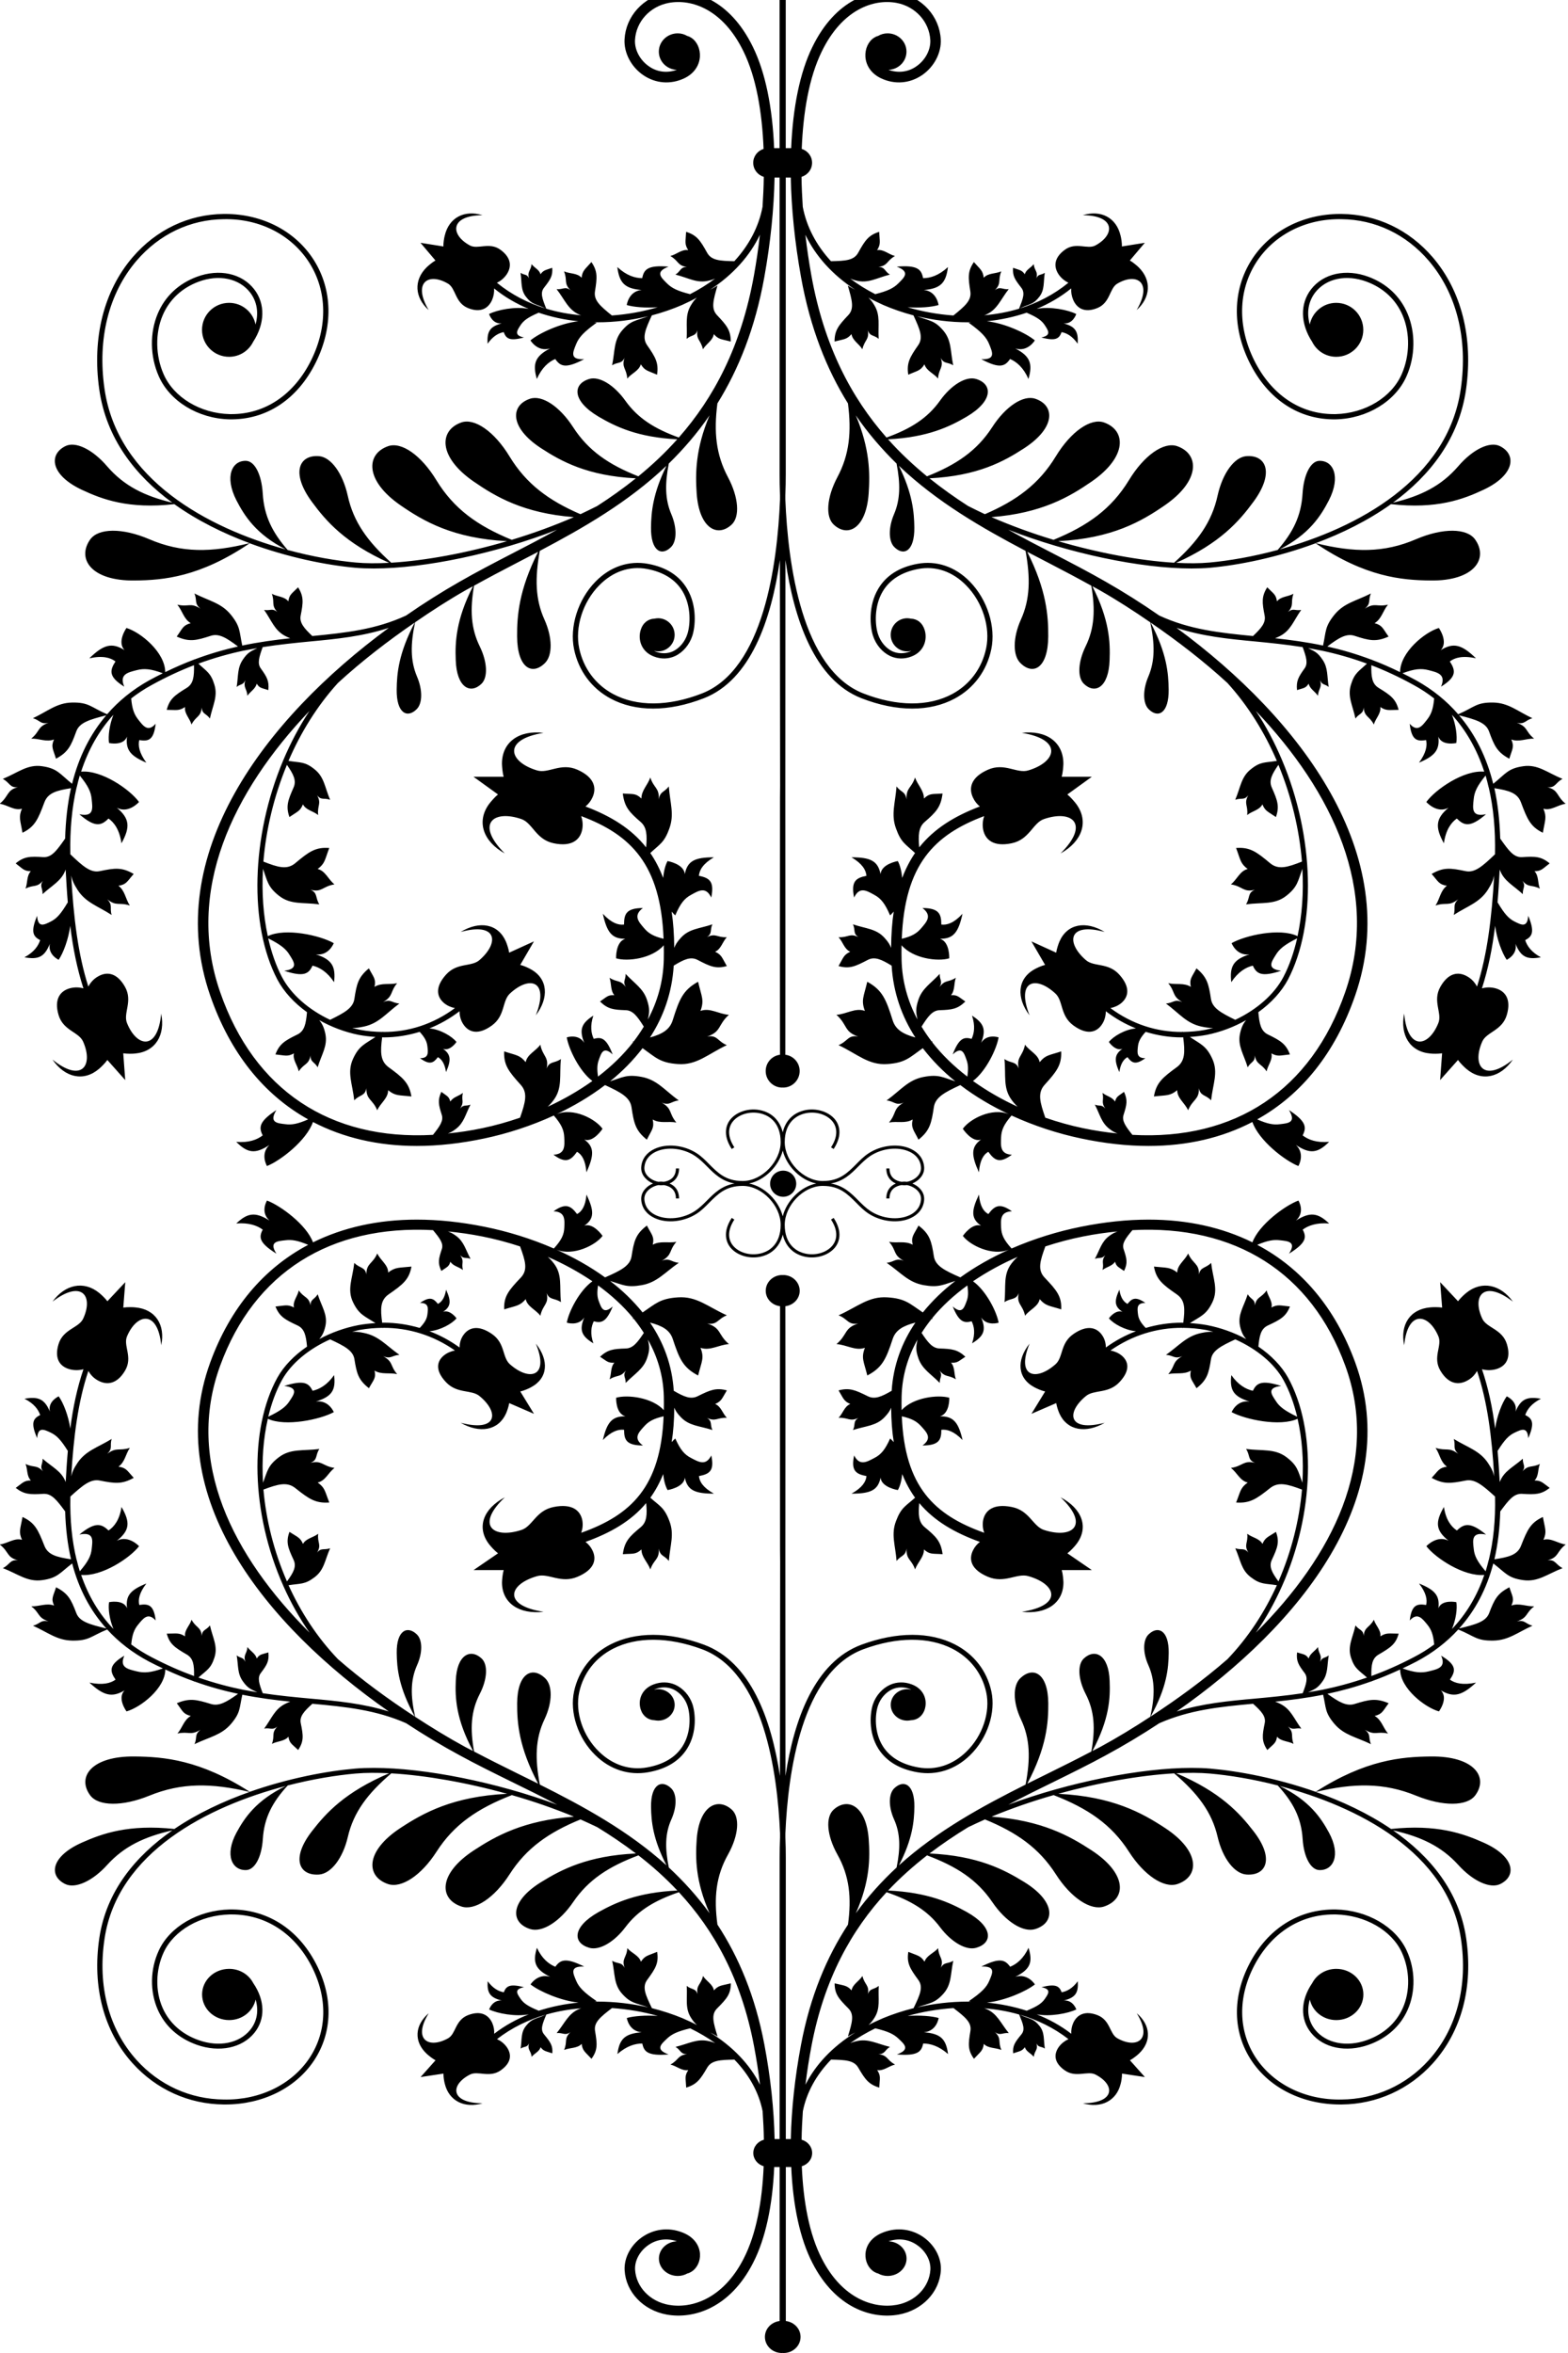 <?xml version="1.0" encoding="UTF-8" standalone="no"?><!DOCTYPE svg PUBLIC "-//W3C//DTD SVG 1.1//EN" "http://www.w3.org/Graphics/SVG/1.1/DTD/svg11.dtd"><svg width="100%" height="100%" viewBox="0 0 150 225" version="1.1" xmlns="http://www.w3.org/2000/svg" xmlns:xlink="http://www.w3.org/1999/xlink" xml:space="preserve" xmlns:serif="http://www.serif.com/" style="fill-rule:evenodd;clip-rule:evenodd;stroke-linejoin:round;stroke-miterlimit:1.414;"><g><path d="M73.67,113.19c0,-0.69 0.56,-1.25 1.25,-1.25c0.69,0 1.25,0.56 1.25,1.25c0,0.69 -0.56,1.25 -1.25,1.25c-0.69,0 -1.25,-0.56 -1.25,-1.25Z" style="fill-rule:nonzero;"/><path d="M86.75,113.01c-0.07,-0.01 -0.14,-0.02 -0.19,-0.02c-0.1,0 -0.21,0.01 -0.31,0.02c-0.45,-0.07 -1.16,-0.33 -1.16,-1.28l-0.3,0c0,0.77 0.4,1.22 0.91,1.44c-0.51,0.21 -0.91,0.66 -0.91,1.43l0.3,0c0,-0.95 0.71,-1.21 1.16,-1.28c0.1,0.01 0.21,0.02 0.31,0.02c0.05,0 0.12,-0.01 0.19,-0.02c0.31,0.05 0.76,0.23 1.06,0.57c0.23,0.26 0.33,0.55 0.29,0.88c-0.09,0.8 -0.64,1.22 -1.09,1.43c-1.09,0.51 -2.63,0.34 -3.76,-0.41c-0.42,-0.28 -0.77,-0.63 -1.14,-1c-0.69,-0.7 -1.41,-1.41 -2.63,-1.62c1.22,-0.22 1.94,-0.93 2.63,-1.63c0.37,-0.37 0.72,-0.72 1.14,-1c1.13,-0.75 2.67,-0.92 3.76,-0.41c0.45,0.21 1,0.63 1.09,1.43c0.04,0.33 -0.06,0.62 -0.29,0.88c-0.3,0.34 -0.75,0.52 -1.06,0.57Zm-11.87,3.3c-0.38,-1.5 -1.74,-2.85 -3.22,-3.14c1.48,-0.3 2.84,-1.65 3.22,-3.15c0.37,1.5 1.73,2.85 3.21,3.15c-1.48,0.29 -2.84,1.64 -3.21,3.14Zm-7.24,-1.52c-0.37,0.37 -0.72,0.72 -1.14,1c-1.13,0.75 -2.67,0.92 -3.76,0.41c-0.45,-0.21 -1,-0.63 -1.09,-1.43c-0.04,-0.33 0.06,-0.62 0.29,-0.88c0.3,-0.34 0.75,-0.52 1.06,-0.57c0.07,0.01 0.14,0.02 0.19,0.02c0.1,0 0.21,-0.01 0.31,-0.02c0.45,0.07 1.16,0.33 1.16,1.28l0.3,0c0,-0.77 -0.4,-1.22 -0.91,-1.43c0.51,-0.22 0.91,-0.67 0.91,-1.44l-0.3,0c0,0.95 -0.71,1.21 -1.16,1.28c-0.1,-0.01 -0.21,-0.02 -0.31,-0.02c-0.05,0 -0.12,0.01 -0.19,0.02c-0.31,-0.05 -0.76,-0.23 -1.06,-0.57c-0.23,-0.26 -0.33,-0.55 -0.29,-0.88c0.09,-0.8 0.64,-1.22 1.09,-1.43c1.09,-0.51 2.63,-0.34 3.76,0.41c0.42,0.28 0.77,0.63 1.14,1c0.69,0.7 1.41,1.41 2.63,1.63c-1.22,0.21 -1.94,0.92 -2.63,1.62Zm20.76,-3.27c-0.08,-0.73 -0.53,-1.32 -1.27,-1.66c-1.17,-0.55 -2.83,-0.37 -4.05,0.43c-0.44,0.29 -0.82,0.67 -1.18,1.04c-0.82,0.82 -1.59,1.6 -3.16,1.6c-0.04,0 -0.07,0 -0.11,0c-1.8,-0.04 -3.56,-1.88 -3.56,-3.72c0,-1.82 1.05,-2.46 1.68,-2.67c1.06,-0.36 2.31,-0.05 2.91,0.72c0.5,0.65 0.45,1.52 -0.16,2.45l0.25,0.16c0.92,-1.41 0.49,-2.36 0.15,-2.8c-0.68,-0.86 -2.07,-1.22 -3.25,-0.81c-0.92,0.31 -1.54,1.03 -1.77,2.02c-0.24,-0.99 -0.86,-1.71 -1.78,-2.02c-1.18,-0.41 -2.57,-0.05 -3.25,0.81c-0.34,0.44 -0.77,1.39 0.15,2.8l0.25,-0.16c-0.61,-0.93 -0.66,-1.8 -0.16,-2.45c0.6,-0.77 1.85,-1.08 2.91,-0.72c0.63,0.21 1.68,0.85 1.68,2.67c0,1.84 -1.76,3.68 -3.56,3.72c-0.04,0 -0.07,0 -0.11,0c-1.57,0 -2.34,-0.78 -3.16,-1.6c-0.36,-0.37 -0.74,-0.75 -1.18,-1.04c-1.22,-0.8 -2.88,-0.98 -4.05,-0.43c-0.74,0.34 -1.19,0.93 -1.27,1.66c-0.05,0.42 0.08,0.8 0.37,1.12c0.21,0.24 0.48,0.41 0.75,0.53c-0.27,0.11 -0.54,0.28 -0.75,0.52c-0.29,0.32 -0.42,0.7 -0.37,1.12c0.08,0.73 0.53,1.32 1.27,1.66c1.17,0.55 2.83,0.37 4.05,-0.43c0.44,-0.29 0.82,-0.67 1.18,-1.04c0.82,-0.82 1.59,-1.6 3.16,-1.6c0.04,0 0.07,0 0.11,0c1.8,0.04 3.56,1.88 3.56,3.72c0,1.82 -1.05,2.46 -1.68,2.67c-1.06,0.36 -2.31,0.05 -2.91,-0.72c-0.5,-0.65 -0.45,-1.52 0.16,-2.45l-0.25,-0.16c-0.92,1.41 -0.49,2.36 -0.15,2.8c0.68,0.86 2.07,1.22 3.25,0.81c0.92,-0.31 1.54,-1.03 1.78,-2.02c0.23,0.99 0.85,1.71 1.77,2.02c1.18,0.41 2.57,0.05 3.25,-0.81c0.34,-0.44 0.77,-1.39 -0.15,-2.8l-0.25,0.16c0.61,0.93 0.66,1.8 0.16,2.45c-0.6,0.77 -1.85,1.08 -2.91,0.72c-0.63,-0.21 -1.68,-0.85 -1.68,-2.67c0,-1.84 1.76,-3.68 3.56,-3.72c0.04,0 0.07,0 0.11,0c1.57,0 2.34,0.78 3.16,1.6c0.36,0.37 0.74,0.75 1.18,1.04c1.22,0.8 2.88,0.98 4.05,0.43c0.74,-0.34 1.19,-0.93 1.27,-1.66c0.05,-0.42 -0.08,-0.8 -0.37,-1.12c-0.21,-0.24 -0.48,-0.41 -0.75,-0.52c0.27,-0.12 0.54,-0.29 0.75,-0.53c0.29,-0.32 0.42,-0.7 0.37,-1.12Z" style="fill-rule:nonzero;"/><path d="M147.65,147.242c0.35,-0.779 0.15,-1.045 -0.05,-2.184c-1.18,0.541 -1.49,1.215 -2.09,2.744c-0.34,0.883 -1.17,1.092 -2.55,1.301c0.33,-1.415 0.51,-2.944 0.56,-4.586l0,0.009c0.81,-1.092 1.29,-1.728 2.1,-1.68c1.25,0.076 1.82,0.066 2.63,-0.57c-0.68,-0.484 -0.78,-0.702 -1.45,-0.712c0.42,-0.427 0.29,-1.035 0.51,-1.576c-0.81,0.389 -1.06,0.048 -1.67,0.712c0.36,-0.503 0.01,-0.646 0.04,-1.215c-0.93,0.816 -1.8,1.177 -2.2,2.203c0,0.009 -0.01,0.019 -0.01,0.037c-0.06,-1.044 -0.12,-2.06 -0.21,-3.028c0.01,0.009 0.01,0.028 0.01,0.038c0.67,-1.073 1.07,-1.472 1.62,-1.738c0.61,-0.284 1.23,-0.626 1.31,0.523c0.65,-1.491 0.37,-1.88 -0.29,-2.213c0.18,-0.531 0.59,-1.091 1.5,-1.557c-1.31,-0.228 -1.91,0.01 -2.43,1.225c0.22,-0.987 -0.84,-1.453 -0.84,-1.453c-0.45,0.618 -0.94,1.88 -1.11,3.086c-0.26,-2.041 -0.66,-3.912 -1.26,-5.678c0.41,0.105 0.86,0.124 1.32,0c0.91,-0.246 1.5,-0.987 1.06,-2.411c-0.44,-1.434 -1.94,-1.538 -2.35,-2.421c-1.02,-2.193 0.16,-3.769 2.93,-1.633c-1.18,-1.633 -2.98,-2.041 -4.46,-0.836c-0.19,0.152 -0.57,0.504 -0.79,0.798l-1.71,-1.823l0.19,2.431c-0.38,-0.057 -0.91,-0.048 -1.15,-0.019c-1.94,0.17 -2.89,1.68 -2.48,3.626c0.32,-3.389 2.33,-3.085 3.27,-0.864c0.39,0.902 -0.58,1.985 0.19,3.285c0.77,1.301 1.74,1.406 2.56,0.959c0.44,-0.228 0.74,-0.56 0.95,-0.93c0.99,2.943 1.41,6.247 1.64,10.083c-0.08,-0.38 -0.24,-0.76 -0.62,-1.32c-0.79,-1.149 -1.91,-1.443 -3.25,-2.26c0.21,0.665 -0.14,0.883 0.43,1.425c-0.92,-0.684 -1.1,-0.238 -2.17,-0.57c0.42,0.608 0.46,1.348 1.09,1.794c-0.77,0.114 -0.82,0.38 -1.46,1.073c1.14,0.627 1.8,0.541 3.24,0.257c0.88,-0.181 1.63,0.446 2.82,1.528c0.05,2.231 -0.15,4.254 -0.6,6.077c-0.01,0 -0.01,0 -0.02,0c0.01,0 0.01,0.009 0.01,0.009c-0.09,0.361 -0.18,0.722 -0.29,1.063c-0.8,-0.93 -1.08,-1.49 -1.14,-2.155c-0.09,-0.807 -0.24,-1.642 1.18,-1.358c-1.52,-1.243 -2.1,-1.044 -2.79,-0.389c-0.56,-0.37 -1.06,-1.044 -1.24,-2.25c-0.84,1.453 -0.81,2.231 0.44,3.228c-1.11,-0.57 -2.12,0.522 -2.12,0.522c0.86,1.13 3.58,2.925 5.54,2.754c-0.69,2.012 -1.72,3.731 -3.09,5.165c0.38,-0.912 0.52,-1.937 0.42,-2.564c0,0 -1.38,-0.294 -1.72,0.579c0.15,-1.215 -0.34,-1.756 -1.85,-2.364c0.69,0.893 0.8,1.557 0.68,2.051c-0.88,-0.133 -1.39,-0.019 -1.57,1.481c0.75,-0.807 1.2,-0.18 1.68,0.399c0.38,0.465 0.57,0.949 0.66,1.899c-0.6,0.446 -1.25,0.854 -1.95,1.215c-1.41,0.74 -2.76,1.329 -4.06,1.804c-0.02,-1.045 0.06,-1.69 0.7,-2.06c1.14,-0.665 1.64,-0.997 1.91,-1.994c-0.93,0 -1.16,-0.114 -1.75,0.256c0.08,-0.598 -0.45,-1.016 -0.62,-1.585c-0.44,0.797 -0.89,0.655 -0.98,1.547c-0.03,-0.617 -0.43,-0.532 -0.78,-1.006c-0.27,1.206 -0.78,2.003 -0.43,3.076c0.34,1.063 0.73,1.196 1.53,1.908c-1.5,0.522 -2.94,0.902 -4.31,1.178c-0.01,-0.01 -0.01,-0.01 -0.02,-0.01c0.01,0 0.01,0.01 0.01,0.01c-0.45,0.085 -0.88,0.161 -1.31,0.227c0.6,-0.284 0.9,-0.36 1.38,-1.044c0.54,-0.75 0.42,-1.481 0.59,-2.478c-0.37,0.294 -0.62,0.142 -0.82,0.617c0.2,-0.712 -0.14,-0.702 -0.21,-1.414c-0.29,0.398 -0.76,0.617 -0.89,1.091c-0.28,-0.417 -0.47,-0.379 -1.11,-0.579c-0.09,0.836 0.14,1.196 0.72,1.966c0.35,0.455 0.17,1.025 -0.18,1.936c-1.59,0.238 -3.1,0.38 -4.54,0.513c-2.57,0.228 -5.05,0.465 -7.52,1.234c11.88,-8.279 21.74,-20.631 17.08,-33.382c-1.9,-5.212 -5.13,-9 -9.37,-11.241c1,-0.418 1.58,-0.513 2.17,-0.437c0.78,0.086 1.61,0.133 0.87,1.282c1.68,-1.044 1.69,-1.576 1.31,-2.298c0.54,-0.398 1.34,-0.683 2.53,-0.588c-1.07,-1.016 -1.81,-1.139 -3.17,-0.285c0.91,-0.826 0.23,-1.908 0.23,-1.908c-1.3,0.484 -3.79,2.326 -4.4,3.997c-2.88,-1.424 -6.21,-2.174 -9.93,-2.174c-2.05,0 -4.22,0.227 -6.48,0.683c-2.18,0.437 -4.45,1.13 -6.63,2.079c-0.75,-0.826 -0.97,-1.329 -1,-1.993c-0.03,-0.75 -0.11,-1.51 1.03,-1.567c-1.18,-0.835 -1.66,-0.513 -2.25,0.266c-0.44,-0.228 -0.81,-0.75 -0.9,-1.861c-0.75,1.567 -0.76,2.307 0.2,2.972c-0.87,-0.295 -1.74,0.978 -1.74,0.978c0.65,0.883 2.8,1.965 4.41,1.319c-1.64,0.731 -3.22,1.614 -4.65,2.649c-1.5,-0.655 -2.38,-1.101 -2.53,-1.994c-0.23,-1.481 -0.39,-2.145 -1.47,-2.962c-0.47,0.902 -0.73,1.054 -0.56,1.833c-0.7,-0.399 -1.48,-0.133 -2.26,-0.276c0.75,0.864 0.35,1.225 1.4,1.814c-0.77,-0.314 -0.87,0.114 -1.63,0.19c1.35,0.93 2.06,1.87 3.54,2.136c1.44,0.256 1.82,-0.038 3.03,-0.399c-1.17,0.893 -2.21,1.899 -3.11,3.01c-1.26,-0.845 -1.66,-1.329 -3.38,-1.443c-1.8,-0.124 -2.86,0.902 -4.68,1.718c0.89,0.342 0.9,0.949 1.88,0.779c-1.38,0.446 -1,1.053 -2.08,1.974c0.96,0.057 1.81,0.675 2.72,0.352c-0.38,0.987 -0.11,1.281 0.23,2.649c1.45,-0.76 1.8,-1.595 2.43,-3.504c0.29,-0.864 1.02,-1.253 2.17,-1.557c-1.29,1.89 -2.11,4.054 -2.27,6.523c-0.98,0.569 -1.63,0.854 -2.3,0.512c-1.19,-0.588 -1.74,-0.826 -2.78,-0.55c0.47,0.769 0.48,1.016 1.12,1.3c-0.58,0.247 -0.69,0.883 -1.12,1.32c0.94,-0.038 1.05,0.399 1.9,0.01c-0.54,0.341 -0.26,0.626 -0.52,1.158c1.24,-0.399 2.22,-0.389 3.01,-1.215c0.35,-0.361 0.53,-0.636 0.64,-0.921c0.01,1.206 0.09,2.307 0.25,3.294c-0.11,-0.114 -0.21,-0.237 -0.35,-0.342c-0.49,1.092 -0.88,1.539 -1.51,1.861c-0.71,0.371 -1.41,0.798 -1.93,-0.246c-0.32,1.481 0.18,1.784 1.18,1.974c-0.04,0.513 -0.39,1.102 -1.43,1.681c1.83,0 2.53,-0.332 2.78,-1.529c0.08,0.94 1.65,1.187 1.65,1.187c0.21,-0.361 0.36,-0.921 0.42,-1.529c0.34,0.845 0.75,1.595 1.23,2.26c-0.91,0.807 -1.34,0.94 -1.82,2.222c-0.5,1.281 -0.07,2.307 0.05,3.826c0.43,-0.56 0.84,-0.427 0.95,-1.187c-0.03,1.111 0.46,0.978 0.82,1.994c0.25,-0.693 0.85,-1.168 0.85,-1.908c0.56,0.512 0.82,0.379 1.78,0.455c-0.16,-1.243 -0.63,-1.69 -1.73,-2.601c-0.56,-0.475 -0.61,-1.187 -0.5,-2.288c1.44,1.718 3.4,2.848 5.8,3.712c-0.27,0.209 -0.5,0.475 -0.66,0.807c-0.43,0.864 -0.2,1.842 1.42,2.526c1.61,0.683 2.78,-0.38 3.88,-0.057c2.73,0.778 3.31,2.81 -0.63,3.408c2.33,0.266 3.99,-0.826 3.98,-2.82c-0.01,-0.247 -0.05,-0.788 -0.16,-1.168l2.88,0l-2.34,-1.604c0.32,-0.247 0.69,-0.655 0.85,-0.864c1.24,-1.605 0.56,-3.409 -1.5,-4.491c2.83,2.668 1.12,3.997 -1.58,3.124c-1.09,-0.352 -1.38,-1.871 -3.11,-2.203c-1.73,-0.342 -2.53,0.323 -2.72,1.263c-0.08,0.427 -0.03,0.835 0.1,1.206c-4.77,-1.7 -7.61,-4.396 -7.88,-11.137c0.96,0.218 1.43,0.484 1.85,0.949c0.52,0.579 1.1,1.14 0.13,1.842c1.59,-0.009 1.8,-0.541 1.8,-1.5c0.54,-0.066 1.21,0.133 2.03,0.978c-0.39,-1.69 -0.87,-2.288 -2.16,-2.269c0.96,-0.266 0.89,-1.776 0.89,-1.776c-1.09,-0.313 -3.46,-0.028 -4.56,1.187c-0.01,-0.427 -0.01,-0.854 0,-1.32c0.05,-1.974 0.6,-3.788 1.52,-5.421c-0.13,0.608 -0.21,0.95 0.09,1.795c0.36,1.025 1.17,1.462 2.04,2.345c-0.02,-0.56 0.31,-0.665 -0.02,-1.187c0.57,0.693 0.8,0.38 1.56,0.835c-0.2,-0.541 -0.07,-1.129 -0.46,-1.585c0.62,0.047 0.72,-0.152 1.37,-0.57c-0.75,-0.693 -1.29,-0.75 -2.46,-0.788c-0.69,-0.019 -1.11,-0.56 -1.73,-1.49c0.29,-0.456 0.61,-0.902 0.96,-1.339c0.04,-0.01 0.08,-0.01 0.12,-0.019c-0.02,-0.019 -0.04,-0.029 -0.07,-0.048c0.95,-1.158 2.09,-2.202 3.37,-3.133c0.11,0.703 0.08,1.121 -0.08,1.529c-0.23,0.608 -0.43,1.263 -1.32,0.484c0.61,1.51 1.09,1.605 1.81,1.415c0.25,0.503 0.36,1.177 0.04,2.107c1.12,-0.683 1.38,-1.253 0.87,-2.468c0.56,0.854 1.67,0.494 1.67,0.494c-0.18,-1.045 -1.2,-3.067 -2.45,-3.959c1.32,-0.893 2.76,-1.681 4.27,-2.336c-0.18,0.161 -0.37,0.351 -0.58,0.627c-0.84,1.091 -0.52,2.202 -0.68,3.702c0.63,-0.417 1.09,-0.171 1.37,-0.864c-0.25,1.064 0.37,1.083 0.6,2.165c0.44,-0.589 1.25,-0.864 1.4,-1.586c0.57,0.665 0.91,0.618 2.06,0.978c0.05,-1.243 -0.43,-1.822 -1.58,-3.028c-0.71,-0.741 -0.45,-1.595 0.06,-2.991c1.19,-0.389 2.4,-0.712 3.6,-0.949c1.14,-0.228 2.23,-0.38 3.31,-0.485c-0.23,0.076 -0.47,0.19 -0.79,0.428c-0.76,0.56 -0.89,1.291 -1.38,2.193c0.46,-0.171 0.64,0.038 0.99,-0.351c-0.43,0.626 -0.09,0.712 -0.26,1.414c0.4,-0.304 0.92,-0.361 1.2,-0.788c0.13,0.484 0.33,0.503 0.86,0.883c0.37,-0.759 0.26,-1.177 -0.04,-2.079c-0.19,-0.541 0.18,-1.035 0.84,-1.823c9.81,-0.522 17.11,4.045 20.36,12.96c3.36,9.181 -1.19,18.191 -8.55,25.53c0.99,-1.405 1.81,-2.905 2.5,-4.453l0,0.01l0,-0.01c3.12,-6.997 3.29,-15.01 0.58,-19.929c-0.62,-1.11 -1.61,-2.136 -2.84,-2.971c0.1,-1.064 0.24,-1.709 0.91,-2.023c1.21,-0.56 1.73,-0.854 2.11,-1.813c-0.93,-0.085 -1.15,-0.228 -1.77,0.095c0.14,-0.589 -0.34,-1.054 -0.46,-1.633c-0.52,0.75 -0.96,0.57 -1.13,1.453c0.03,-0.618 -0.37,-0.57 -0.68,-1.083c-0.38,1.187 -0.97,1.937 -0.74,3.029c0.14,0.627 0.32,0.94 0.59,1.253c-1.15,-0.617 -2.43,-1.082 -3.77,-1.338c-0.54,-0.095 -1.07,-0.152 -1.61,-0.19c1.06,-0.674 1.58,-0.807 2.15,-1.994c0.59,-1.234 0.05,-2.26 -0.12,-3.76c-0.53,0.532 -1.03,0.37 -1.16,1.101c0.01,-1.082 -0.59,-0.977 -1.04,-2.003c-0.31,0.665 -1.05,1.092 -1.04,1.823c-0.7,-0.541 -1.02,-0.437 -2.23,-0.57c0.22,1.235 0.81,1.709 2.2,2.668c0.79,0.56 0.78,1.386 0.6,2.706c-0.05,0 -0.1,-0.009 -0.15,-0.009c-1.18,0 -2.33,0.18 -3.44,0.503c-0.51,-0.532 -0.69,-0.893 -0.74,-1.32c-0.06,-0.532 -0.16,-1.082 0.71,-1.073c-0.94,-0.645 -1.29,-0.436 -1.71,0.095c-0.35,-0.18 -0.66,-0.569 -0.78,-1.357c-0.5,1.082 -0.48,1.604 0.3,2.117c-0.69,-0.247 -1.3,0.617 -1.3,0.617c0.42,0.513 1.55,1.149 2.59,1.234c-1.01,0.38 -1.98,0.902 -2.88,1.557c-0.01,-0.427 -0.11,-0.845 -0.4,-1.234c-0.51,-0.693 -1.41,-0.949 -2.7,-0.057c-1.29,0.892 -0.96,2.222 -1.72,2.896c-1.88,1.661 -3.79,1.196 -2.48,-1.975c-1.28,1.604 -1.16,3.313 0.47,4.177c0.21,0.114 0.67,0.323 1.02,0.399l-1.31,2.136l2.37,-1.025c0.05,0.342 0.22,0.807 0.31,1.006c0.74,1.624 2.52,1.918 4.33,0.874c-3.46,0.911 -3.75,-0.94 -1.81,-2.545c0.78,-0.655 2.14,-0.199 3.21,-1.329c1.07,-1.13 0.89,-2.003 0.21,-2.563c-0.32,-0.257 -0.68,-0.399 -1.06,-0.475c2.05,-1.434 4.42,-2.184 6.89,-2.165c0,0.01 0,0.019 -0.01,0.038c0.02,-0.019 0.04,-0.028 0.05,-0.038c0.72,0.01 1.45,0.067 2.18,0.2c0.24,0.047 0.48,0.114 0.72,0.171c-0.31,-0.01 -0.67,0.019 -1.15,0.123c-1.41,0.294 -2.09,1.187 -3.37,2.089c0.73,0.047 0.82,0.437 1.56,0.123c-1.01,0.579 -0.63,0.893 -1.34,1.719c0.75,-0.162 1.5,0.066 2.16,-0.333c-0.16,0.722 0.09,0.864 0.54,1.681c1.02,-0.798 1.17,-1.415 1.39,-2.791c0.14,-0.817 0.95,-1.244 2.32,-1.88c2.04,0.911 3.73,2.297 4.61,3.892c0.57,1.035 1,2.222 1.31,3.504c-1.19,-0.57 -1.7,-0.959 -2.04,-1.5c-0.42,-0.636 -0.9,-1.273 0.51,-1.443c-1.91,-0.599 -2.35,-0.266 -2.71,0.465c-0.67,-0.152 -1.4,-0.56 -2.06,-1.5c-0.17,1.424 0.19,2.05 1.74,2.525c-1.24,-0.161 -1.71,1.016 -1.71,1.016c1.29,0.703 4.63,1.415 6.31,0.636c0.43,1.88 0.59,3.95 0.46,6.114c-0.43,-1.129 -0.45,-1.633 -1.52,-2.44c-1.12,-0.845 -2.3,-0.588 -3.87,-0.788c0.41,0.618 0.13,1.035 0.85,1.33c-1.11,-0.276 -1.15,0.313 -2.3,0.484c0.6,0.446 0.86,1.225 1.61,1.395c-0.72,0.513 -0.68,0.836 -1.11,1.909c1.31,0.095 1.94,-0.332 3.25,-1.377c0.79,-0.626 1.66,-0.38 3.05,0.143c-0.25,2.895 -1,5.915 -2.25,8.782c-0.62,-0.845 -0.94,-1.424 -0.63,-2.07c0.54,-1.158 0.75,-1.699 0.39,-2.668c-0.77,0.503 -1.03,0.532 -1.29,1.149c-0.3,-0.532 -0.98,-0.598 -1.46,-0.968c0.11,0.882 -0.35,1.015 0.11,1.803c-0.39,-0.493 -0.67,-0.218 -1.25,-0.417c0.51,1.139 0.56,2.069 1.48,2.763c0.94,0.721 1.34,0.588 2.5,0.769c-1.17,2.573 -2.74,4.994 -4.73,7.073c-2.3,2.003 -4.8,3.826 -7.35,5.488c1.56,-2.801 1.71,-4.624 1.73,-6.077c0.03,-2.174 -1.02,-2.658 -1.93,-1.775c-0.54,0.531 -0.56,1.737 -0.01,2.952c0.64,1.444 0.62,2.944 0.18,4.919c-1.58,1.034 -3.18,2.012 -4.79,2.886c-0.24,0.133 -0.5,0.256 -0.75,0.389c1.63,-3.038 1.72,-5.079 1.65,-6.712c-0.09,-2.497 -1.4,-3.115 -2.46,-2.146c-0.63,0.579 -0.57,1.965 0.16,3.389c0.86,1.662 0.94,3.342 0.55,5.517c-1.3,0.683 -2.64,1.357 -4.07,2.06c-0.68,0.332 -1.37,0.674 -2.06,1.016c1.85,-3.485 2.02,-5.82 2.01,-7.681c-0.02,-2.896 -1.45,-3.57 -2.67,-2.412c-0.73,0.693 -0.72,2.298 0.05,3.931c0.89,1.861 0.92,3.779 0.45,6.247c-4.17,2.089 -8.45,4.415 -12.12,7.728c1.31,-2.525 1.46,-4.224 1.48,-5.592c0.03,-2.174 -1.02,-2.658 -1.93,-1.775c-0.54,0.532 -0.56,1.737 -0.02,2.953c0.62,1.367 0.62,2.791 0.25,4.614c-1.4,1.301 -2.72,2.744 -3.9,4.377c1.36,-3.067 1.36,-5.279 1.23,-7.102c-0.24,-3.171 -1.99,-4.007 -3.34,-2.82c-0.81,0.712 -0.68,2.469 0.35,4.311c1.15,2.05 1.36,4.101 1.01,6.693c-2.03,3.095 -3.61,6.826 -4.49,11.469c-0.6,3.162 -0.92,6.219 -0.98,9.039l-0.48,0l0,-26.879c0,-0.607 -0.01,-1.281 -0.04,-1.965c0,-0.123 0,-0.266 0,-0.389c0.25,-5.858 1.57,-15.409 7.46,-17.603c3.23,-1.196 6.25,-1.205 8.52,-0.047c1.68,0.864 2.83,2.336 3.23,4.149c0.42,1.899 -0.34,4.196 -1.91,5.706c-1.29,1.253 -2.92,1.794 -4.59,1.491c-1.58,-0.285 -2.72,-0.969 -3.39,-2.032c-0.85,-1.348 -0.74,-3.057 -0.46,-3.874c0.23,-0.693 0.75,-1.282 1.37,-1.566c0.53,-0.228 1.09,-0.238 1.67,-0.029c0.06,0.019 0.1,0.048 0.14,0.067c-0.12,-0.029 -0.25,-0.048 -0.38,-0.048c-0.87,0 -1.58,0.674 -1.58,1.5c0,0.836 0.71,1.51 1.58,1.51c0.12,0 0.24,-0.019 0.35,-0.038c0.6,-0.019 1.11,-0.38 1.32,-1.035c0.28,-0.864 -0.06,-1.956 -1.24,-2.393c-0.71,-0.265 -1.43,-0.246 -2.07,0.038c-0.75,0.342 -1.36,1.026 -1.64,1.852c-0.26,0.769 -0.49,2.658 0.51,4.253c0.75,1.196 2,1.956 3.73,2.26c1.83,0.323 3.63,-0.247 5.04,-1.624c1.67,-1.623 2.49,-4.092 2.04,-6.133c-0.43,-1.956 -1.67,-3.541 -3.49,-4.472c-1.19,-0.607 -2.57,-0.911 -4.07,-0.911c-1.52,0 -3.16,0.313 -4.86,0.94c-4.48,1.661 -6.45,7.139 -7.27,12.551c0,-5.943 -0.01,-13.444 -0.01,-20.517c0,-0.37 0,-0.731 0,-1.092c0.01,-10.396 0.01,-20.261 0,-23.308c0.77,-0.095 1.37,-0.712 1.37,-1.472c0,-0.836 -0.71,-1.51 -1.58,-1.51c-0.02,0 -0.03,0.01 -0.04,0.01c-0.02,0 -0.03,-0.01 -0.05,-0.01c-0.87,0 -1.58,0.674 -1.58,1.51c0,0.76 0.6,1.377 1.37,1.472c-0.01,3.047 -0.01,12.912 0,23.308c0,0.361 0.01,0.722 0.01,1.092c-0.01,7.073 -0.02,14.574 -0.02,20.517c-0.82,-5.412 -2.79,-10.89 -7.27,-12.551c-1.7,-0.627 -3.34,-0.94 -4.86,-0.94c-1.5,0 -2.88,0.304 -4.07,0.911c-1.82,0.931 -3.06,2.516 -3.49,4.472c-0.45,2.041 0.37,4.51 2.04,6.133c1.41,1.377 3.21,1.947 5.04,1.624c1.73,-0.304 2.98,-1.064 3.73,-2.26c1,-1.595 0.77,-3.484 0.51,-4.253c-0.28,-0.826 -0.89,-1.51 -1.64,-1.852c-0.64,-0.284 -1.36,-0.303 -2.07,-0.038c-1.18,0.437 -1.52,1.529 -1.24,2.393c0.21,0.655 0.72,1.016 1.32,1.035c0.11,0.019 0.23,0.038 0.35,0.038c0.87,0 1.58,-0.674 1.58,-1.51c0,-0.826 -0.71,-1.5 -1.58,-1.5c-0.13,0 -0.26,0.019 -0.38,0.048c0.04,-0.019 0.08,-0.048 0.14,-0.067c0.58,-0.209 1.14,-0.199 1.67,0.029c0.62,0.284 1.14,0.873 1.37,1.566c0.28,0.817 0.39,2.526 -0.46,3.874c-0.67,1.063 -1.81,1.747 -3.39,2.032c-1.67,0.303 -3.3,-0.238 -4.59,-1.491c-1.57,-1.51 -2.33,-3.807 -1.91,-5.706c0.4,-1.813 1.55,-3.285 3.23,-4.149c2.27,-1.158 5.29,-1.149 8.52,0.047c5.89,2.194 7.21,11.745 7.46,17.603c0,0.123 0,0.266 0,0.389c-0.03,0.684 -0.04,1.358 -0.04,1.965l0,26.879l-0.48,0c-0.06,-2.82 -0.38,-5.877 -0.98,-9.039c-0.88,-4.643 -2.46,-8.374 -4.49,-11.469c-0.35,-2.592 -0.14,-4.643 1.01,-6.693c1.03,-1.842 1.16,-3.599 0.35,-4.311c-1.35,-1.187 -3.1,-0.351 -3.34,2.82c-0.13,1.823 -0.13,4.035 1.23,7.102c-1.18,-1.633 -2.5,-3.076 -3.9,-4.377c-0.37,-1.823 -0.37,-3.247 0.25,-4.614c0.54,-1.216 0.52,-2.421 -0.02,-2.953c-0.91,-0.883 -1.96,-0.399 -1.93,1.775c0.02,1.368 0.17,3.067 1.48,5.592c-3.67,-3.313 -7.95,-5.639 -12.12,-7.728c-0.47,-2.468 -0.44,-4.386 0.45,-6.247c0.77,-1.633 0.78,-3.238 0.05,-3.931c-1.22,-1.158 -2.65,-0.484 -2.67,2.412c-0.01,1.861 0.16,4.196 2.01,7.681c-0.69,-0.342 -1.38,-0.684 -2.06,-1.016c-1.43,-0.703 -2.77,-1.377 -4.07,-2.06c-0.39,-2.175 -0.31,-3.855 0.55,-5.517c0.73,-1.424 0.79,-2.81 0.16,-3.389c-1.06,-0.969 -2.37,-0.351 -2.46,2.146c-0.07,1.633 0.02,3.674 1.65,6.712c-0.25,-0.133 -0.51,-0.256 -0.75,-0.389c-1.61,-0.874 -3.21,-1.852 -4.79,-2.886c-0.44,-1.975 -0.46,-3.475 0.18,-4.919c0.55,-1.215 0.53,-2.421 -0.01,-2.952c-0.91,-0.883 -1.96,-0.399 -1.93,1.775c0.02,1.453 0.18,3.276 1.73,6.077c-2.55,-1.662 -5.05,-3.485 -7.35,-5.488c-1.99,-2.079 -3.56,-4.5 -4.73,-7.073c1.16,-0.181 1.56,-0.048 2.5,-0.769c0.92,-0.694 0.97,-1.624 1.48,-2.763c-0.58,0.199 -0.86,-0.076 -1.25,0.417c0.46,-0.788 0,-0.921 0.11,-1.803c-0.48,0.37 -1.16,0.436 -1.46,0.968c-0.26,-0.617 -0.52,-0.646 -1.29,-1.149c-0.36,0.969 -0.15,1.51 0.39,2.668c0.31,0.646 -0.01,1.225 -0.63,2.07c-1.25,-2.867 -2,-5.887 -2.25,-8.782c1.39,-0.523 2.26,-0.769 3.05,-0.143c1.31,1.045 1.94,1.472 3.25,1.377c-0.43,-1.073 -0.39,-1.396 -1.11,-1.909c0.75,-0.17 1.01,-0.949 1.61,-1.395c-1.15,-0.171 -1.19,-0.76 -2.3,-0.484c0.72,-0.295 0.44,-0.712 0.85,-1.33c-1.57,0.2 -2.75,-0.057 -3.87,0.788c-1.07,0.807 -1.09,1.311 -1.52,2.44c-0.13,-2.164 0.03,-4.234 0.46,-6.114c1.68,0.779 5.02,0.067 6.31,-0.636c0,0 -0.47,-1.177 -1.71,-1.016c1.55,-0.475 1.91,-1.101 1.74,-2.525c-0.66,0.94 -1.39,1.348 -2.06,1.5c-0.36,-0.731 -0.8,-1.064 -2.71,-0.465c1.41,0.17 0.93,0.807 0.51,1.443c-0.34,0.541 -0.85,0.93 -2.04,1.5c0.31,-1.282 0.74,-2.469 1.31,-3.504c0.88,-1.595 2.57,-2.981 4.61,-3.892c1.37,0.636 2.18,1.063 2.32,1.88c0.22,1.376 0.37,1.993 1.39,2.791c0.45,-0.817 0.7,-0.959 0.54,-1.681c0.66,0.399 1.41,0.171 2.16,0.333c-0.71,-0.826 -0.33,-1.14 -1.34,-1.719c0.74,0.314 0.83,-0.076 1.56,-0.123c-1.28,-0.902 -1.96,-1.795 -3.37,-2.089c-0.48,-0.104 -0.84,-0.133 -1.15,-0.123c0.24,-0.057 0.48,-0.124 0.72,-0.171c0.73,-0.133 1.46,-0.19 2.18,-0.2c0.01,0.01 0.03,0.019 0.05,0.038c-0.01,-0.019 -0.01,-0.028 -0.01,-0.038c2.47,-0.019 4.84,0.731 6.89,2.165c-0.38,0.076 -0.74,0.218 -1.06,0.475c-0.68,0.56 -0.86,1.433 0.21,2.563c1.07,1.13 2.43,0.674 3.21,1.329c1.94,1.605 1.65,3.456 -1.81,2.545c1.81,1.044 3.59,0.75 4.33,-0.874c0.09,-0.199 0.26,-0.664 0.31,-1.006l2.37,1.025l-1.31,-2.136c0.35,-0.076 0.81,-0.285 1.02,-0.399c1.63,-0.864 1.75,-2.573 0.47,-4.177c1.31,3.171 -0.6,3.636 -2.48,1.975c-0.76,-0.674 -0.43,-2.004 -1.72,-2.896c-1.29,-0.892 -2.19,-0.636 -2.7,0.057c-0.29,0.389 -0.39,0.807 -0.4,1.234c-0.9,-0.655 -1.87,-1.177 -2.88,-1.557c1.04,-0.085 2.17,-0.721 2.59,-1.234c0,0 -0.61,-0.864 -1.29,-0.617c0.77,-0.513 0.79,-1.035 0.29,-2.117c-0.12,0.788 -0.43,1.177 -0.78,1.357c-0.42,-0.531 -0.77,-0.74 -1.71,-0.095c0.87,-0.009 0.77,0.541 0.71,1.073c-0.05,0.427 -0.23,0.788 -0.74,1.32c-1.11,-0.323 -2.26,-0.503 -3.44,-0.503c-0.05,0 -0.1,0.009 -0.15,0.009c-0.18,-1.32 -0.19,-2.146 0.6,-2.706c1.39,-0.959 1.98,-1.433 2.2,-2.668c-1.21,0.133 -1.53,0.029 -2.23,0.57c0.01,-0.731 -0.73,-1.158 -1.04,-1.823c-0.45,1.026 -1.05,0.921 -1.04,2.003c-0.13,-0.731 -0.63,-0.569 -1.16,-1.101c-0.17,1.5 -0.71,2.526 -0.12,3.76c0.57,1.187 1.09,1.32 2.15,1.994c-0.54,0.038 -1.07,0.095 -1.61,0.19c-1.34,0.256 -2.62,0.721 -3.77,1.338c0.27,-0.313 0.45,-0.626 0.59,-1.253c0.23,-1.092 -0.36,-1.842 -0.74,-3.029c-0.31,0.513 -0.71,0.465 -0.68,1.083c-0.17,-0.883 -0.61,-0.703 -1.13,-1.453c-0.12,0.579 -0.6,1.044 -0.46,1.633c-0.62,-0.323 -0.84,-0.18 -1.77,-0.095c0.38,0.959 0.9,1.253 2.11,1.813c0.67,0.314 0.81,0.959 0.91,2.023c-1.23,0.835 -2.22,1.861 -2.84,2.971c-2.71,4.919 -2.54,12.932 0.58,19.929l0,0.01l0,-0.01c0.69,1.548 1.52,3.048 2.5,4.453c-7.36,-7.339 -11.91,-16.349 -8.55,-25.53c3.25,-8.915 10.55,-13.482 20.36,-12.96c0.66,0.788 1.03,1.282 0.84,1.823c-0.3,0.902 -0.41,1.32 -0.04,2.079c0.53,-0.38 0.73,-0.399 0.86,-0.883c0.28,0.427 0.8,0.484 1.2,0.788c-0.17,-0.702 0.17,-0.788 -0.26,-1.414c0.35,0.389 0.53,0.18 0.99,0.351c-0.49,-0.902 -0.62,-1.633 -1.38,-2.193c-0.32,-0.238 -0.56,-0.352 -0.79,-0.428c1.08,0.105 2.17,0.257 3.31,0.485c1.2,0.237 2.41,0.56 3.6,0.949c0.51,1.396 0.77,2.25 0.06,2.991c-1.15,1.206 -1.63,1.785 -1.58,3.028c1.15,-0.36 1.49,-0.313 2.06,-0.978c0.15,0.722 0.96,0.997 1.4,1.586c0.23,-1.082 0.85,-1.101 0.6,-2.165c0.28,0.693 0.74,0.447 1.37,0.864c-0.16,-1.5 0.16,-2.611 -0.68,-3.702c-0.21,-0.276 -0.4,-0.466 -0.58,-0.627c1.51,0.655 2.95,1.443 4.27,2.336c-1.25,0.892 -2.27,2.914 -2.45,3.959c0,0 1.11,0.36 1.67,-0.494c-0.51,1.215 -0.25,1.785 0.87,2.468c-0.32,-0.93 -0.21,-1.604 0.04,-2.107c0.72,0.19 1.2,0.095 1.81,-1.415c-0.89,0.779 -1.09,0.124 -1.32,-0.484c-0.16,-0.408 -0.19,-0.826 -0.08,-1.529c1.28,0.931 2.42,1.975 3.37,3.133c-0.03,0.019 -0.05,0.029 -0.07,0.048c0.04,0.009 0.08,0.009 0.12,0.019c0.35,0.437 0.67,0.883 0.96,1.339c-0.62,0.93 -1.04,1.471 -1.73,1.49c-1.17,0.038 -1.71,0.095 -2.46,0.788c0.65,0.418 0.75,0.617 1.37,0.57c-0.39,0.456 -0.26,1.044 -0.46,1.585c0.76,-0.455 0.99,-0.142 1.56,-0.835c-0.33,0.522 0,0.627 -0.02,1.187c0.87,-0.883 1.68,-1.32 2.04,-2.345c0.3,-0.845 0.22,-1.187 0.09,-1.795c0.92,1.633 1.47,3.447 1.52,5.421c0.01,0.466 0.01,0.893 0,1.32c-1.1,-1.215 -3.47,-1.5 -4.56,-1.187c0,0 -0.07,1.51 0.89,1.776c-1.29,-0.019 -1.77,0.579 -2.16,2.269c0.82,-0.845 1.49,-1.044 2.03,-0.978c0,0.959 0.21,1.491 1.8,1.5c-0.97,-0.702 -0.39,-1.263 0.13,-1.842c0.42,-0.465 0.89,-0.731 1.85,-0.949c-0.27,6.741 -3.11,9.437 -7.88,11.137c0.13,-0.371 0.18,-0.779 0.1,-1.206c-0.19,-0.94 -0.99,-1.605 -2.72,-1.263c-1.73,0.332 -2.02,1.851 -3.11,2.203c-2.7,0.873 -4.41,-0.456 -1.58,-3.124c-2.06,1.082 -2.74,2.886 -1.5,4.491c0.16,0.209 0.53,0.617 0.85,0.864l-2.34,1.604l2.88,0c-0.11,0.38 -0.15,0.921 -0.16,1.168c-0.01,1.994 1.65,3.086 3.98,2.82c-3.94,-0.598 -3.36,-2.63 -0.63,-3.408c1.1,-0.323 2.27,0.74 3.88,0.057c1.62,-0.684 1.85,-1.662 1.42,-2.526c-0.16,-0.332 -0.39,-0.598 -0.66,-0.807c2.4,-0.864 4.37,-1.994 5.8,-3.712c0.11,1.101 0.06,1.813 -0.5,2.288c-1.1,0.911 -1.57,1.358 -1.73,2.601c0.96,-0.076 1.22,0.057 1.78,-0.455c0,0.74 0.6,1.215 0.85,1.908c0.36,-1.016 0.85,-0.883 0.82,-1.994c0.11,0.76 0.52,0.627 0.95,1.187c0.12,-1.519 0.55,-2.545 0.05,-3.826c-0.48,-1.282 -0.91,-1.415 -1.82,-2.222c0.48,-0.665 0.89,-1.415 1.23,-2.26c0.06,0.608 0.21,1.168 0.42,1.529c0,0 1.57,-0.247 1.65,-1.187c0.25,1.197 0.95,1.529 2.78,1.529c-1.04,-0.579 -1.39,-1.168 -1.43,-1.681c1,-0.19 1.5,-0.493 1.18,-1.974c-0.52,1.044 -1.22,0.617 -1.93,0.246c-0.63,-0.322 -1.02,-0.769 -1.51,-1.861c-0.14,0.105 -0.24,0.228 -0.35,0.342c0.16,-0.987 0.24,-2.088 0.25,-3.294c0.11,0.285 0.29,0.56 0.64,0.921c0.79,0.826 1.77,0.816 3.01,1.215c-0.26,-0.532 0.02,-0.817 -0.52,-1.158c0.85,0.389 0.96,-0.048 1.9,-0.01c-0.43,-0.437 -0.54,-1.073 -1.12,-1.32c0.64,-0.284 0.65,-0.531 1.12,-1.3c-1.04,-0.276 -1.59,-0.038 -2.78,0.55c-0.67,0.342 -1.32,0.057 -2.3,-0.512c-0.16,-2.469 -0.98,-4.633 -2.27,-6.523c1.15,0.304 1.88,0.693 2.17,1.557c0.63,1.909 0.98,2.744 2.43,3.504c0.34,-1.368 0.61,-1.662 0.23,-2.649c0.91,0.323 1.76,-0.295 2.72,-0.352c-1.08,-0.921 -0.7,-1.528 -2.08,-1.974c0.98,0.17 0.99,-0.437 1.88,-0.779c-1.82,-0.816 -2.88,-1.842 -4.68,-1.718c-1.72,0.114 -2.12,0.598 -3.38,1.443c-0.9,-1.111 -1.94,-2.117 -3.11,-3.01c1.21,0.361 1.59,0.655 3.03,0.399c1.48,-0.266 2.19,-1.206 3.54,-2.136c-0.76,-0.076 -0.86,-0.504 -1.63,-0.19c1.05,-0.589 0.65,-0.95 1.4,-1.814c-0.78,0.143 -1.56,-0.123 -2.26,0.276c0.17,-0.779 -0.09,-0.931 -0.56,-1.833c-1.08,0.817 -1.24,1.481 -1.47,2.962c-0.15,0.893 -1.03,1.339 -2.53,1.994c-1.43,-1.035 -3.01,-1.918 -4.65,-2.649c1.61,0.646 3.76,-0.436 4.41,-1.319c0,0 -0.87,-1.273 -1.74,-0.978c0.96,-0.665 0.95,-1.405 0.2,-2.972c-0.09,1.111 -0.46,1.633 -0.9,1.861c-0.59,-0.779 -1.07,-1.101 -2.25,-0.266c1.14,0.057 1.06,0.817 1.03,1.567c-0.03,0.664 -0.25,1.167 -1,1.993c-2.18,-0.949 -4.45,-1.642 -6.63,-2.079c-2.26,-0.456 -4.43,-0.683 -6.48,-0.683c-3.72,0 -7.05,0.75 -9.93,2.174c-0.61,-1.671 -3.1,-3.513 -4.4,-3.997c0,0 -0.68,1.082 0.23,1.908c-1.36,-0.854 -2.1,-0.731 -3.17,0.285c1.19,-0.095 1.99,0.19 2.53,0.588c-0.38,0.722 -0.37,1.254 1.31,2.298c-0.74,-1.149 0.09,-1.196 0.87,-1.282c0.59,-0.076 1.17,0.019 2.17,0.437c-4.24,2.241 -7.47,6.029 -9.37,11.241c-4.66,12.751 5.2,25.103 17.08,33.382c-2.47,-0.769 -4.95,-1.006 -7.52,-1.234c-1.44,-0.133 -2.95,-0.275 -4.54,-0.513c-0.35,-0.911 -0.53,-1.481 -0.18,-1.936c0.58,-0.77 0.81,-1.13 0.72,-1.966c-0.64,0.2 -0.83,0.162 -1.11,0.579c-0.13,-0.474 -0.6,-0.693 -0.89,-1.091c-0.07,0.712 -0.41,0.702 -0.21,1.414c-0.2,-0.475 -0.45,-0.323 -0.82,-0.617c0.17,0.997 0.05,1.728 0.59,2.478c0.48,0.684 0.78,0.76 1.38,1.044c-0.43,-0.066 -0.86,-0.142 -1.31,-0.227c0,0 0,-0.01 0.01,-0.01c-0.01,0 -0.01,0 -0.02,0.01c-1.37,-0.276 -2.81,-0.656 -4.31,-1.178c0.8,-0.712 1.19,-0.845 1.53,-1.908c0.35,-1.073 -0.16,-1.87 -0.43,-3.076c-0.35,0.474 -0.75,0.389 -0.78,1.006c-0.09,-0.892 -0.54,-0.75 -0.98,-1.547c-0.17,0.569 -0.7,0.987 -0.62,1.585c-0.59,-0.37 -0.82,-0.256 -1.75,-0.256c0.27,0.997 0.77,1.329 1.91,1.994c0.64,0.37 0.72,1.015 0.7,2.06c-1.3,-0.475 -2.65,-1.064 -4.06,-1.804c-0.7,-0.361 -1.35,-0.769 -1.95,-1.215c0.09,-0.95 0.28,-1.434 0.66,-1.899c0.48,-0.579 0.93,-1.206 1.68,-0.399c-0.18,-1.5 -0.69,-1.614 -1.57,-1.481c-0.12,-0.494 -0.01,-1.158 0.68,-2.051c-1.51,0.608 -2,1.149 -1.85,2.364c-0.34,-0.873 -1.72,-0.579 -1.72,-0.579c-0.1,0.627 0.04,1.652 0.42,2.564c-1.37,-1.434 -2.4,-3.153 -3.09,-5.165c1.96,0.171 4.68,-1.624 5.54,-2.754c0,0 -1.01,-1.092 -2.12,-0.522c1.25,-0.997 1.28,-1.775 0.44,-3.228c-0.18,1.206 -0.68,1.88 -1.24,2.25c-0.69,-0.655 -1.27,-0.854 -2.79,0.389c1.42,-0.284 1.27,0.551 1.18,1.358c-0.06,0.665 -0.34,1.225 -1.14,2.155c-0.11,-0.341 -0.2,-0.702 -0.29,-1.063c0,0 0,-0.009 0.01,-0.009c-0.01,0 -0.01,0 -0.02,0c-0.45,-1.823 -0.65,-3.846 -0.6,-6.077c1.19,-1.082 1.94,-1.709 2.82,-1.528c1.44,0.284 2.1,0.37 3.24,-0.257c-0.64,-0.693 -0.69,-0.959 -1.46,-1.073c0.63,-0.446 0.67,-1.186 1.09,-1.794c-1.07,0.332 -1.25,-0.114 -2.17,0.57c0.57,-0.542 0.22,-0.76 0.43,-1.425c-1.34,0.817 -2.46,1.111 -3.25,2.26c-0.38,0.56 -0.54,0.94 -0.62,1.32c0.23,-3.836 0.65,-7.14 1.64,-10.083c0.21,0.37 0.51,0.702 0.95,0.93c0.82,0.447 1.79,0.342 2.56,-0.959c0.77,-1.3 -0.2,-2.383 0.19,-3.285c0.94,-2.221 2.95,-2.525 3.27,0.864c0.41,-1.946 -0.54,-3.456 -2.48,-3.626c-0.24,-0.029 -0.77,-0.038 -1.15,0.019l0.19,-2.431l-1.71,1.823c-0.22,-0.294 -0.6,-0.646 -0.79,-0.798c-1.48,-1.205 -3.28,-0.797 -4.46,0.836c2.77,-2.136 3.95,-0.56 2.93,1.633c-0.41,0.883 -1.91,0.987 -2.35,2.421c-0.44,1.424 0.15,2.165 1.06,2.411c0.46,0.124 0.91,0.105 1.32,0c-0.6,1.766 -1,3.637 -1.26,5.678c-0.17,-1.206 -0.66,-2.468 -1.11,-3.086c0,0 -1.06,0.466 -0.84,1.453c-0.52,-1.215 -1.12,-1.453 -2.43,-1.225c0.91,0.466 1.32,1.026 1.5,1.557c-0.66,0.333 -0.94,0.722 -0.29,2.213c0.08,-1.149 0.7,-0.807 1.31,-0.523c0.55,0.266 0.95,0.665 1.62,1.738c0,-0.01 0,-0.029 0.01,-0.038c-0.09,0.968 -0.15,1.984 -0.21,3.028c0,-0.018 -0.01,-0.028 -0.01,-0.037c-0.4,-1.026 -1.27,-1.387 -2.2,-2.203c0.03,0.569 -0.32,0.712 0.04,1.215c-0.61,-0.664 -0.86,-0.323 -1.67,-0.712c0.22,0.541 0.09,1.149 0.51,1.576c-0.67,0.01 -0.77,0.228 -1.45,0.712c0.81,0.636 1.38,0.646 2.63,0.57c0.81,-0.048 1.29,0.588 2.1,1.68l0,-0.009c0.05,1.642 0.23,3.171 0.56,4.586c-1.38,-0.209 -2.21,-0.418 -2.55,-1.301c-0.6,-1.529 -0.91,-2.203 -2.09,-2.744c-0.2,1.139 -0.4,1.405 -0.05,2.184c-0.73,-0.209 -1.37,0.351 -2.13,0.446c0.91,0.702 0.64,1.225 1.74,1.51c-0.78,-0.086 -0.76,0.417 -1.44,0.75c1.47,0.569 2.36,1.348 3.77,1.148c1.46,-0.199 1.67,-0.683 2.86,-1.595c0.64,2.45 1.74,4.52 3.27,6.219c-1.61,-0.389 -2.56,-0.655 -2.87,-1.462c-0.5,-1.31 -0.78,-1.889 -1.94,-2.478c-0.28,0.883 -0.5,1.073 -0.19,1.747c-0.73,-0.266 -1.41,0.095 -2.18,0.076c0.87,0.674 0.56,1.063 1.66,1.443c-0.78,-0.18 -0.8,0.228 -1.5,0.408c1.44,0.646 2.29,1.396 3.74,1.424c1.63,0.029 1.77,-0.408 3.36,-1.063c1.11,1.215 2.44,2.241 4,3.067c0.45,0.237 0.89,0.446 1.33,0.655c-1.15,0.408 -1.79,0.456 -2.49,0.285c-0.84,-0.209 -1.71,-0.361 -1.2,-1.5c-1.51,0.892 -1.4,1.462 -0.84,2.288c-0.48,0.351 -1.24,0.55 -2.5,0.284c1.34,1.235 2.14,1.472 3.37,0.741c-0.76,0.76 0.18,2.013 0.18,2.013c1.33,-0.37 3.7,-2.193 3.71,-4.007c0.94,0.437 1.86,0.817 2.74,1.13c0,0.019 0,0.029 0,0.038c0.01,-0.009 0.02,-0.019 0.03,-0.028c1.46,0.522 2.85,0.902 4.19,1.186c-1.1,0.788 -1.83,1.216 -2.61,0.969c-1.39,-0.427 -2.04,-0.579 -3.25,-0.067c0.57,0.75 0.59,1.026 1.34,1.216c-0.67,0.379 -0.79,1.11 -1.28,1.68c1.09,-0.237 1.22,0.228 2.21,-0.361c-0.62,0.484 -0.29,0.741 -0.58,1.377c1.43,-0.684 2.57,-0.864 3.48,-1.918c0.95,-1.111 0.8,-1.519 1.1,-2.81c1.61,0.323 3.14,0.512 4.59,0.664c-0.15,0.057 -0.31,0.114 -0.49,0.209c-1.02,0.513 -1.28,1.377 -2.01,2.364c0.59,-0.104 0.78,0.2 1.26,-0.199c-0.61,0.665 -0.22,0.854 -0.52,1.661c0.53,-0.275 1.18,-0.227 1.58,-0.683c0.09,0.627 0.33,0.693 0.93,1.272c0.56,-0.845 0.49,-1.386 0.25,-2.554c-0.14,-0.655 0.31,-1.149 1.11,-1.87c3.19,0.294 6.08,0.588 8.97,1.861c1.7,1.12 3.43,2.155 5.15,3.085c1.57,0.855 3.22,1.671 4.96,2.526c1.43,0.702 2.89,1.414 4.34,2.183c-5.83,-2.164 -12.7,-3.522 -17.53,-3.522c-0.64,0 -1.23,0.019 -1.79,0.067c-2.75,0.237 -6.42,0.93 -10.09,2.221c-4.76,-3.057 -8.21,-3.351 -11.01,-3.38c-4.16,-0.047 -5.55,1.975 -4.25,3.722c0.78,1.044 3.08,1.073 5.65,0.028c3.09,-1.262 5.96,-1.215 9.6,-0.36c-2.5,0.883 -5,2.05 -7.2,3.541c-4.39,-0.465 -6.9,0.437 -8.86,1.31c-2.97,1.329 -3.18,3.181 -1.58,3.959c0.96,0.466 2.61,-0.275 4.02,-1.841c1.62,-1.776 3.56,-2.687 6.23,-3.295c-3.56,2.478 -6.32,5.83 -6.99,10.282c-0.7,4.681 0.43,8.944 3.19,12.001c2.26,2.497 5.36,3.902 8.72,3.931c0.05,0 0.09,0 0.14,0c3.57,0 6.74,-1.567 8.49,-4.206c1.78,-2.687 1.85,-6.067 0.18,-9.267c-1.75,-3.361 -4.73,-5.231 -8.26,-5.174c-3,0.066 -5.72,1.642 -6.77,3.921c-0.84,1.804 -0.87,3.94 -0.09,5.687c0.7,1.567 1.99,2.716 3.73,3.333c2.15,0.759 4.31,0.313 5.49,-1.13c1.08,-1.32 1.03,-3.133 -0.1,-4.776c-0.42,-0.807 -1.29,-1.357 -2.3,-1.357c-1.43,0 -2.59,1.091 -2.59,2.449c0,1.358 1.16,2.45 2.59,2.45c1.25,0 2.29,-0.845 2.53,-1.966c0.31,1.054 0.15,2.08 -0.52,2.906c-1.05,1.281 -2.98,1.671 -4.93,0.977c-1.61,-0.569 -2.8,-1.633 -3.44,-3.066c-0.72,-1.614 -0.68,-3.646 0.09,-5.317c0.97,-2.117 3.51,-3.57 6.32,-3.636c0.06,0 0.13,0 0.19,0c3.22,0 5.99,1.775 7.62,4.908c1.58,3.048 1.52,6.257 -0.17,8.811c-1.68,2.525 -4.73,4.045 -8.19,3.978c-3.22,-0.028 -6.18,-1.367 -8.35,-3.769c-2.66,-2.953 -3.76,-7.083 -3.07,-11.621c1.24,-8.251 9.89,-12.647 17.34,-14.593c-2.85,1.386 -3.95,3.048 -4.72,4.462c-1.17,2.175 -0.41,3.637 0.94,3.58c0.82,-0.038 1.47,-1.244 1.58,-2.972c0.13,-2.051 0.93,-3.532 2.38,-5.117c2.4,-0.618 4.66,-0.978 6.5,-1.14c0.96,-0.085 2.04,-0.085 3.21,-0.028c-4.23,1.794 -6.05,3.807 -7.38,5.525c-2.05,2.63 -1.24,4.301 0.67,4.159c1.14,-0.085 2.27,-1.538 2.75,-3.589c0.55,-2.383 1.91,-4.168 4.16,-6.086c3.28,0.19 7.23,0.883 11.08,1.956c-5.19,0.256 -8,1.823 -10.19,3.257c-3.42,2.24 -3.32,4.661 -1.2,5.373c1.28,0.428 3.18,-0.826 4.63,-3.085c1.68,-2.621 3.94,-4.149 7.21,-5.421c2.06,0.588 4.07,1.291 5.94,2.06c-4.8,0.351 -7.48,1.851 -9.58,3.228c-3.42,2.241 -3.32,4.652 -1.19,5.364c1.27,0.427 3.17,-0.816 4.62,-3.086c1.6,-2.497 3.74,-3.997 6.78,-5.24c0.55,0.246 1.08,0.493 1.6,0.74c1.26,0.769 2.5,1.605 3.7,2.516c-4.61,0.219 -7.11,1.529 -9.05,2.725c-3.05,1.88 -2.96,3.902 -1.07,4.5c1.14,0.361 2.83,-0.683 4.12,-2.582c1.46,-2.146 3.43,-3.409 6.24,-4.462c1.31,1.015 2.56,2.126 3.72,3.361c-3.81,0.18 -5.91,1.158 -7.53,2.06c-2.55,1.433 -2.48,2.962 -0.89,3.418c0.95,0.275 2.36,-0.522 3.45,-1.966c1.2,-1.604 2.82,-2.563 5.12,-3.351c3.34,3.598 5.97,8.269 7.19,14.726c0.22,1.167 0.42,2.411 0.57,3.683c-0.96,-1.917 -2.58,-3.636 -4.77,-4.994c0.21,0.105 0.44,0.219 0.71,0.38c-0.4,-1.32 -0.64,-2.089 -0.04,-2.687c0.92,-0.921 1.31,-1.367 1.31,-2.392c-0.91,0.228 -1.16,0.171 -1.62,0.674c-0.1,-0.589 -0.72,-0.874 -1.04,-1.377c-0.21,0.874 -0.68,0.855 -0.52,1.738c-0.2,-0.589 -0.56,-0.409 -1.04,-0.788c0.08,1.234 -0.19,2.136 0.43,3.076c0.19,0.304 0.37,0.503 0.55,0.664c-0.45,-0.237 -0.92,-0.455 -1.41,-0.664c-0.9,-0.371 -1.88,-0.693 -2.9,-0.95c-0.61,-1.262 -0.96,-2.012 -0.45,-2.706c0.8,-1.091 1.12,-1.604 0.95,-2.677c-0.89,0.37 -1.16,0.342 -1.55,0.94c-0.2,-0.608 -0.88,-0.807 -1.3,-1.291c-0.07,0.94 -0.57,0.978 -0.26,1.88c-0.3,-0.58 -0.64,-0.352 -1.19,-0.674c0.28,1.272 0.14,2.24 0.94,3.142c0.84,0.94 1.28,0.864 2.5,1.31c-1.53,-0.351 -3.16,-0.55 -4.81,-0.55c-0.11,0 -0.23,0.009 -0.34,0.009c0.07,-0.019 0.16,-0.019 0.23,-0.047c-1.25,-0.855 -1.71,-1.339 -1.97,-1.966c-0.29,-0.693 -0.66,-1.405 0.77,-1.348c-1.78,-0.892 -2.28,-0.645 -2.76,0.019c-0.63,-0.256 -1.28,-0.778 -1.76,-1.813c-0.42,1.376 -0.18,2.06 1.26,2.772c-1.2,-0.351 -1.87,0.731 -1.87,0.731c0.86,0.674 2.88,1.557 4.59,1.738c-1.32,0.123 -2.62,0.389 -3.87,0.797c0.02,-0.009 0.04,-0.009 0.05,-0.028c-1.02,-0.418 -1.42,-0.703 -1.71,-1.111c-0.32,-0.475 -0.7,-0.94 0.32,-1.13c-1.4,-0.361 -1.71,-0.095 -1.94,0.484c-0.49,-0.085 -1.03,-0.361 -1.54,-1.054c-0.07,1.092 0.2,1.557 1.34,1.842c-0.9,-0.066 -1.2,0.855 -1.2,0.855c0.77,0.379 2.52,0.712 3.79,0.465c-1.17,0.465 -2.29,1.073 -3.31,1.861c0.02,-0.342 -0.03,-0.684 -0.19,-1.045c-0.35,-0.759 -1.09,-1.215 -2.33,-0.731c-1.23,0.494 -1.13,1.776 -1.88,2.203c-1.85,1.044 -3.43,0.142 -1.86,-2.392c-1.33,1.129 -1.46,2.705 -0.18,3.892c0.17,0.152 0.53,0.446 0.83,0.608l-1.43,1.604l2.19,-0.332c-0.01,0.323 0.07,0.779 0.13,0.987c0.41,1.652 1.9,2.355 3.61,1.852c-3.11,-0.019 -3.11,-1.766 -1.21,-2.744c0.76,-0.399 1.88,0.351 2.95,-0.408c1.08,-0.76 1.04,-1.595 0.54,-2.269c-0.26,-0.333 -0.56,-0.561 -0.9,-0.712c1.41,-1.092 3,-1.861 4.68,-2.346c-1,0.456 -1.31,0.342 -1.9,1.073c-0.52,0.636 -0.38,1.292 -0.52,2.174c0.37,-0.237 0.62,-0.085 0.8,-0.493c-0.17,0.626 0.17,0.636 0.26,1.282c0.27,-0.342 0.74,-0.504 0.85,-0.921c0.29,0.389 0.48,0.37 1.12,0.588c0.07,-0.731 -0.18,-1.073 -0.78,-1.804c-0.39,-0.465 -0.17,-0.997 0.21,-1.908c1.09,-0.313 2.21,-0.503 3.34,-0.598c-0.06,0.019 -0.11,0.038 -0.17,0.057c-1.08,0.446 -1.38,1.338 -2.18,2.316c0.61,-0.057 0.81,0.285 1.32,-0.095c-0.66,0.646 -0.26,0.883 -0.61,1.709c0.58,-0.237 1.25,-0.133 1.68,-0.579c0.08,0.665 0.33,0.76 0.94,1.424c0.61,-0.845 0.55,-1.414 0.34,-2.668c-0.13,-0.816 0.51,-1.329 1.62,-2.183c1.52,0.104 3.01,0.361 4.38,0.75c-1.16,-0.076 -2.29,0.009 -2.96,0.199c0,0 0.17,1.253 1.42,1.367c-1.63,0.124 -2.13,0.656 -2.32,2.08c0.88,-0.769 1.69,-1.007 2.38,-1.007c0.16,0.788 0.52,1.206 2.52,1.045c-1.34,-0.475 -0.71,-0.988 -0.15,-1.519c0.45,-0.428 1.01,-0.694 2.21,-0.978c0.87,0.427 1.67,0.892 2.39,1.414c-0.16,-0.066 -0.34,-0.133 -0.57,-0.18c-1.14,-0.285 -1.95,0.237 -3.22,0.541c0.52,0.313 0.45,0.693 1.1,0.693c-0.93,0.124 -0.77,0.551 -1.59,0.997c0.61,0.142 1.08,0.627 1.71,0.532c-0.38,0.569 -0.24,0.778 -0.2,1.671c1.03,-0.314 1.36,-0.798 2.01,-1.909c0.41,-0.702 1.23,-0.74 2.6,-0.769c1.41,1.453 2.34,3.133 2.7,4.937c0.06,0.902 0.11,1.814 0.12,2.725c-0.58,0.162 -1.01,0.665 -1.01,1.272c0,0.599 0.42,1.092 0.99,1.263c-0.14,3.342 -0.7,6.485 -1.92,8.849c-1.97,3.845 -4.99,4.795 -7.16,4.405c-1.8,-0.323 -3.12,-1.709 -3.22,-3.361c-0.05,-0.902 0.48,-1.851 1.37,-2.421c0.79,-0.512 1.74,-0.598 2.63,-0.294c-0.96,0.038 -1.72,0.759 -1.72,1.652c0,0.921 0.81,1.661 1.81,1.661c0.33,0 0.64,-0.085 0.91,-0.237c0.13,-0.028 0.26,-0.085 0.38,-0.161c0.55,-0.333 0.87,-1.007 0.83,-1.719c-0.06,-0.854 -0.61,-1.566 -1.5,-1.965c-1.3,-0.579 -2.72,-0.475 -3.9,0.275c-1.17,0.75 -1.88,2.032 -1.81,3.266c0.12,2.089 1.78,3.826 4.03,4.235c2.54,0.455 6.03,-0.598 8.25,-4.928c1.19,-2.297 1.87,-5.478 2.03,-9.181l0.52,0l0,14.726c-0.79,0.095 -1.41,0.731 -1.41,1.519c0,0.845 0.72,1.538 1.62,1.538c0.03,0 0.06,0 0.09,-0.009c0.02,0.009 0.05,0.009 0.08,0.009c0.9,0 1.62,-0.693 1.62,-1.538c0,-0.788 -0.62,-1.424 -1.41,-1.519l0,-14.726l0.52,0c0.16,3.703 0.84,6.884 2.03,9.181c2.22,4.33 5.71,5.383 8.25,4.928c2.25,-0.409 3.91,-2.146 4.03,-4.235c0.07,-1.234 -0.64,-2.516 -1.81,-3.266c-1.18,-0.75 -2.6,-0.854 -3.9,-0.275c-0.89,0.399 -1.44,1.111 -1.5,1.965c-0.04,0.712 0.28,1.386 0.83,1.719c0.12,0.076 0.25,0.133 0.38,0.161c0.27,0.152 0.58,0.237 0.91,0.237c1,0 1.81,-0.74 1.81,-1.661c0,-0.893 -0.76,-1.614 -1.72,-1.652c0.89,-0.304 1.84,-0.218 2.63,0.294c0.89,0.57 1.42,1.519 1.37,2.421c-0.1,1.652 -1.42,3.038 -3.22,3.361c-2.17,0.39 -5.19,-0.56 -7.16,-4.405c-1.22,-2.364 -1.78,-5.507 -1.92,-8.849c0.57,-0.171 0.99,-0.664 0.99,-1.263c0,-0.607 -0.43,-1.11 -1.01,-1.272c0.01,-0.911 0.06,-1.823 0.12,-2.725c0.36,-1.804 1.29,-3.484 2.7,-4.937c1.37,0.029 2.19,0.067 2.6,0.769c0.65,1.111 0.98,1.595 2.01,1.909c0.04,-0.893 0.18,-1.102 -0.2,-1.671c0.63,0.095 1.1,-0.39 1.71,-0.532c-0.82,-0.446 -0.66,-0.873 -1.59,-0.997c0.65,0 0.58,-0.38 1.1,-0.693c-1.27,-0.304 -2.08,-0.826 -3.22,-0.541c-0.23,0.047 -0.41,0.114 -0.57,0.18c0.72,-0.522 1.52,-0.987 2.39,-1.414c1.2,0.284 1.76,0.55 2.21,0.978c0.56,0.531 1.19,1.044 -0.15,1.519c2,0.161 2.36,-0.257 2.52,-1.045c0.69,0 1.5,0.238 2.38,1.007c-0.19,-1.424 -0.69,-1.956 -2.31,-2.08c1.25,-0.114 1.41,-1.367 1.41,-1.367c-0.67,-0.19 -1.8,-0.275 -2.96,-0.199c1.37,-0.389 2.86,-0.646 4.38,-0.75c1.11,0.854 1.75,1.367 1.62,2.183c-0.21,1.254 -0.27,1.823 0.34,2.668c0.61,-0.664 0.86,-0.759 0.94,-1.424c0.43,0.446 1.1,0.342 1.68,0.579c-0.35,-0.826 0.05,-1.063 -0.61,-1.709c0.51,0.38 0.71,0.038 1.32,0.095c-0.8,-0.978 -1.1,-1.87 -2.18,-2.316c-0.06,-0.019 -0.11,-0.038 -0.17,-0.057c1.13,0.095 2.25,0.285 3.34,0.598c0.38,0.911 0.6,1.443 0.21,1.908c-0.6,0.731 -0.85,1.073 -0.78,1.804c0.64,-0.218 0.83,-0.199 1.12,-0.588c0.11,0.417 0.58,0.579 0.85,0.921c0.09,-0.646 0.43,-0.656 0.26,-1.282c0.18,0.408 0.43,0.256 0.8,0.493c-0.14,-0.882 0,-1.538 -0.52,-2.174c-0.59,-0.731 -0.9,-0.617 -1.9,-1.073c1.68,0.485 3.27,1.254 4.68,2.346c-0.33,0.151 -0.64,0.379 -0.9,0.712c-0.5,0.674 -0.54,1.509 0.54,2.269c1.07,0.759 2.19,0.009 2.95,0.408c1.9,0.978 1.9,2.725 -1.21,2.744c1.71,0.503 3.2,-0.2 3.61,-1.852c0.06,-0.208 0.14,-0.664 0.13,-0.987l2.19,0.332l-1.43,-1.604c0.3,-0.162 0.66,-0.456 0.83,-0.608c1.28,-1.187 1.15,-2.763 -0.18,-3.892c1.57,2.534 -0.01,3.436 -1.86,2.392c-0.75,-0.427 -0.65,-1.709 -1.88,-2.203c-1.24,-0.484 -1.98,-0.028 -2.33,0.731c-0.16,0.361 -0.21,0.703 -0.19,1.045c-1.02,-0.788 -2.14,-1.396 -3.31,-1.861c1.27,0.247 3.02,-0.086 3.79,-0.465c0,0 -0.3,-0.921 -1.2,-0.855c1.14,-0.285 1.41,-0.75 1.34,-1.842c-0.51,0.693 -1.05,0.969 -1.54,1.054c-0.23,-0.579 -0.54,-0.845 -1.94,-0.484c1.02,0.19 0.64,0.655 0.32,1.13c-0.29,0.408 -0.69,0.693 -1.71,1.111c0.01,0.019 0.03,0.019 0.05,0.028c-1.25,-0.408 -2.55,-0.674 -3.87,-0.797c1.71,-0.181 3.73,-1.064 4.59,-1.738c0,0 -0.67,-1.082 -1.87,-0.731c1.44,-0.712 1.68,-1.396 1.26,-2.772c-0.48,1.035 -1.13,1.557 -1.76,1.813c-0.48,-0.664 -0.98,-0.911 -2.75,-0.019c1.42,-0.057 1.05,0.655 0.76,1.348c-0.26,0.627 -0.72,1.111 -1.97,1.966c0.07,0.028 0.16,0.028 0.23,0.047c-0.11,0 -0.23,-0.009 -0.34,-0.009c-1.65,0 -3.28,0.199 -4.81,0.55c1.22,-0.446 1.66,-0.37 2.5,-1.31c0.8,-0.902 0.66,-1.87 0.94,-3.142c-0.55,0.322 -0.89,0.094 -1.19,0.674c0.31,-0.902 -0.19,-0.94 -0.26,-1.88c-0.42,0.484 -1.1,0.683 -1.3,1.291c-0.39,-0.598 -0.66,-0.57 -1.55,-0.94c-0.17,1.073 0.15,1.586 0.95,2.677c0.51,0.694 0.16,1.444 -0.45,2.706c-1.02,0.257 -2,0.579 -2.9,0.95c-0.49,0.209 -0.96,0.427 -1.41,0.664c0.18,-0.161 0.36,-0.36 0.55,-0.664c0.62,-0.94 0.35,-1.842 0.43,-3.076c-0.48,0.379 -0.84,0.199 -1.04,0.788c0.16,-0.883 -0.31,-0.864 -0.52,-1.738c-0.32,0.503 -0.94,0.788 -1.04,1.377c-0.46,-0.503 -0.71,-0.446 -1.62,-0.674c0,1.025 0.39,1.471 1.31,2.392c0.6,0.598 0.36,1.367 -0.04,2.687c0.27,-0.161 0.5,-0.275 0.71,-0.38c-2.19,1.358 -3.81,3.077 -4.77,4.994c0.15,-1.272 0.35,-2.516 0.57,-3.683c1.22,-6.457 3.85,-11.128 7.19,-14.726c2.3,0.788 3.92,1.747 5.12,3.351c1.09,1.444 2.5,2.241 3.45,1.966c1.59,-0.456 1.66,-1.985 -0.89,-3.418c-1.62,-0.902 -3.72,-1.88 -7.53,-2.06c1.16,-1.235 2.42,-2.346 3.72,-3.361c2.81,1.053 4.78,2.316 6.24,4.462c1.29,1.899 2.98,2.943 4.12,2.582c1.89,-0.598 1.98,-2.62 -1.07,-4.5c-1.94,-1.196 -4.44,-2.506 -9.05,-2.725c1.2,-0.911 2.44,-1.747 3.7,-2.516c0.52,-0.247 1.05,-0.494 1.6,-0.74c3.04,1.243 5.18,2.743 6.78,5.24c1.45,2.27 3.35,3.513 4.62,3.086c2.13,-0.712 2.23,-3.123 -1.19,-5.364c-2.1,-1.377 -4.78,-2.877 -9.58,-3.228c1.87,-0.769 3.88,-1.472 5.94,-2.06c3.27,1.272 5.53,2.8 7.21,5.421c1.45,2.259 3.35,3.513 4.63,3.085c2.12,-0.712 2.22,-3.133 -1.2,-5.373c-2.19,-1.434 -5,-3.001 -10.19,-3.257c3.85,-1.073 7.8,-1.766 11.08,-1.956c2.25,1.918 3.61,3.703 4.16,6.086c0.48,2.051 1.61,3.504 2.75,3.589c1.91,0.142 2.72,-1.529 0.67,-4.159c-1.33,-1.718 -3.15,-3.731 -7.38,-5.525c1.17,-0.057 2.25,-0.057 3.21,0.028c1.84,0.162 4.1,0.522 6.5,1.14c1.45,1.585 2.25,3.066 2.38,5.117c0.11,1.728 0.77,2.934 1.58,2.972c1.35,0.057 2.11,-1.405 0.94,-3.58c-0.77,-1.414 -1.87,-3.076 -4.72,-4.462c7.45,1.946 16.1,6.342 17.34,14.593c0.69,4.538 -0.41,8.668 -3.07,11.621c-2.17,2.402 -5.13,3.741 -8.35,3.769c-3.46,0.067 -6.51,-1.453 -8.19,-3.978c-1.69,-2.554 -1.75,-5.763 -0.17,-8.811c1.63,-3.133 4.4,-4.908 7.62,-4.908c0.06,0 0.13,0 0.19,0c2.81,0.066 5.35,1.519 6.32,3.636c0.77,1.671 0.81,3.703 0.09,5.317c-0.64,1.433 -1.83,2.497 -3.44,3.066c-1.95,0.694 -3.88,0.304 -4.93,-0.977c-0.67,-0.826 -0.83,-1.852 -0.52,-2.906c0.24,1.121 1.28,1.966 2.53,1.966c1.43,0 2.59,-1.092 2.59,-2.45c0,-1.358 -1.16,-2.449 -2.59,-2.449c-1.01,0 -1.88,0.55 -2.3,1.357c-1.13,1.643 -1.18,3.456 -0.1,4.776c1.18,1.443 3.34,1.889 5.49,1.13c1.74,-0.617 3.03,-1.766 3.73,-3.333c0.78,-1.747 0.75,-3.883 -0.09,-5.687c-1.05,-2.279 -3.77,-3.855 -6.77,-3.921c-3.53,-0.057 -6.51,1.813 -8.26,5.174c-1.67,3.2 -1.6,6.58 0.18,9.267c1.75,2.639 4.92,4.206 8.49,4.206c0.05,0 0.09,0 0.14,0c3.36,-0.029 6.46,-1.434 8.72,-3.931c2.76,-3.057 3.89,-7.32 3.19,-12.001c-0.67,-4.452 -3.43,-7.804 -6.99,-10.282c2.67,0.608 4.61,1.519 6.23,3.295c1.41,1.566 3.06,2.307 4.02,1.841c1.6,-0.778 1.39,-2.63 -1.58,-3.959c-1.96,-0.873 -4.47,-1.775 -8.86,-1.31c-2.2,-1.491 -4.7,-2.658 -7.2,-3.541c3.64,-0.855 6.51,-0.902 9.6,0.36c2.57,1.045 4.87,1.016 5.65,-0.028c1.3,-1.747 -0.09,-3.769 -4.25,-3.722c-2.8,0.029 -6.25,0.323 -11.01,3.38c-3.67,-1.291 -7.34,-1.984 -10.09,-2.221c-0.56,-0.048 -1.15,-0.067 -1.79,-0.067c-4.83,0 -11.7,1.358 -17.53,3.522c1.45,-0.769 2.91,-1.481 4.34,-2.183c1.74,-0.855 3.39,-1.671 4.96,-2.526c1.72,-0.93 3.45,-1.965 5.15,-3.085c2.89,-1.273 5.78,-1.567 8.97,-1.861c0.8,0.721 1.25,1.215 1.11,1.87c-0.24,1.168 -0.31,1.709 0.25,2.554c0.6,-0.579 0.84,-0.645 0.93,-1.272c0.4,0.456 1.05,0.408 1.58,0.683c-0.3,-0.807 0.09,-0.996 -0.52,-1.661c0.48,0.399 0.67,0.095 1.26,0.199c-0.73,-0.987 -0.99,-1.851 -2.01,-2.364c-0.18,-0.095 -0.34,-0.152 -0.49,-0.209c1.45,-0.152 2.98,-0.341 4.59,-0.664c0.3,1.291 0.15,1.699 1.1,2.81c0.91,1.054 2.05,1.234 3.48,1.918c-0.29,-0.636 0.04,-0.893 -0.58,-1.377c0.99,0.589 1.12,0.124 2.21,0.361c-0.49,-0.57 -0.61,-1.301 -1.28,-1.68c0.75,-0.19 0.77,-0.466 1.34,-1.216c-1.21,-0.512 -1.86,-0.36 -3.25,0.067c-0.78,0.247 -1.51,-0.181 -2.61,-0.969c1.34,-0.284 2.73,-0.664 4.19,-1.186c0.01,0.009 0.02,0.019 0.03,0.028c0,-0.009 0,-0.019 0,-0.038c0.88,-0.313 1.8,-0.693 2.74,-1.13c0.01,1.814 2.38,3.637 3.71,4.007c0,0 0.94,-1.253 0.18,-2.013c1.23,0.731 2.03,0.494 3.37,-0.741c-1.26,0.266 -2.02,0.067 -2.5,-0.284c0.56,-0.826 0.67,-1.396 -0.84,-2.288c0.51,1.139 -0.36,1.291 -1.2,1.5c-0.7,0.171 -1.34,0.123 -2.49,-0.285c0.44,-0.209 0.88,-0.418 1.33,-0.655c1.56,-0.826 2.89,-1.852 4,-3.067c1.59,0.655 1.73,1.092 3.36,1.063c1.45,-0.028 2.3,-0.778 3.74,-1.424c-0.7,-0.18 -0.72,-0.588 -1.5,-0.408c1.1,-0.38 0.79,-0.769 1.66,-1.443c-0.77,0.019 -1.45,-0.342 -2.18,-0.076c0.31,-0.674 0.09,-0.864 -0.19,-1.747c-1.16,0.589 -1.44,1.168 -1.94,2.478c-0.31,0.807 -1.26,1.073 -2.87,1.462c1.53,-1.699 2.63,-3.769 3.27,-6.219c1.19,0.912 1.4,1.396 2.86,1.595c1.41,0.2 2.3,-0.579 3.77,-1.148c-0.68,-0.333 -0.66,-0.836 -1.44,-0.75c1.1,-0.285 0.83,-0.808 1.74,-1.51c-0.76,-0.095 -1.4,-0.655 -2.13,-0.446Z" style="fill-rule:nonzero;"/><path d="M2.1,77.33c-0.35,0.82 -0.15,1.1 0.05,2.3c1.18,-0.57 1.49,-1.28 2.09,-2.89c0.34,-0.93 1.17,-1.15 2.55,-1.37c-0.33,1.49 -0.51,3.1 -0.56,4.83l0,-0.01c-0.81,1.15 -1.29,1.82 -2.1,1.77c-1.25,-0.08 -1.82,-0.07 -2.63,0.6c0.68,0.51 0.78,0.74 1.45,0.75c-0.42,0.45 -0.29,1.09 -0.51,1.66c0.81,-0.41 1.06,-0.05 1.67,-0.75c-0.36,0.53 -0.01,0.68 -0.04,1.28c0.93,-0.86 1.8,-1.24 2.2,-2.32c0,-0.01 0.01,-0.02 0.01,-0.04c0.06,1.1 0.12,2.17 0.21,3.19c-0.01,-0.01 -0.01,-0.03 -0.01,-0.04c-0.67,1.13 -1.07,1.55 -1.62,1.83c-0.61,0.3 -1.23,0.66 -1.31,-0.55c-0.65,1.57 -0.37,1.98 0.29,2.33c-0.18,0.56 -0.59,1.15 -1.5,1.64c1.31,0.24 1.91,-0.01 2.43,-1.29c-0.22,1.04 0.84,1.53 0.84,1.53c0.45,-0.65 0.94,-1.98 1.11,-3.25c0.26,2.15 0.66,4.12 1.26,5.98c-0.41,-0.11 -0.86,-0.13 -1.32,0c-0.91,0.26 -1.5,1.04 -1.06,2.54c0.44,1.51 1.94,1.62 2.35,2.55c1.02,2.31 -0.16,3.97 -2.93,1.72c1.18,1.72 2.98,2.15 4.46,0.88c0.19,-0.16 0.57,-0.53 0.79,-0.84l1.71,1.92l-0.19,-2.56c0.38,0.06 0.91,0.05 1.15,0.02c1.94,-0.18 2.89,-1.77 2.48,-3.82c-0.32,3.57 -2.33,3.25 -3.27,0.91c-0.39,-0.95 0.58,-2.09 -0.19,-3.46c-0.77,-1.37 -1.74,-1.48 -2.56,-1.01c-0.44,0.24 -0.74,0.59 -0.95,0.98c-0.99,-3.1 -1.41,-6.58 -1.64,-10.62c0.08,0.4 0.24,0.8 0.62,1.39c0.79,1.21 1.91,1.52 3.25,2.38c-0.21,-0.7 0.14,-0.93 -0.43,-1.5c0.92,0.72 1.1,0.25 2.17,0.6c-0.42,-0.64 -0.46,-1.42 -1.09,-1.89c0.77,-0.12 0.82,-0.4 1.46,-1.13c-1.14,-0.66 -1.8,-0.57 -3.24,-0.27c-0.88,0.19 -1.63,-0.47 -2.82,-1.61c-0.05,-2.35 0.15,-4.48 0.6,-6.4c0.01,0 0.01,0 0.02,0c-0.01,0 -0.01,-0.01 -0.01,-0.01c0.09,-0.38 0.18,-0.76 0.29,-1.12c0.8,0.98 1.08,1.57 1.14,2.27c0.09,0.85 0.24,1.73 -1.18,1.43c1.52,1.31 2.1,1.1 2.79,0.41c0.56,0.39 1.06,1.1 1.24,2.37c0.84,-1.53 0.81,-2.35 -0.44,-3.4c1.11,0.6 2.12,-0.55 2.12,-0.55c-0.86,-1.19 -3.58,-3.08 -5.54,-2.9c0.69,-2.12 1.72,-3.93 3.09,-5.44c-0.38,0.96 -0.52,2.04 -0.42,2.7c0,0 1.38,0.31 1.72,-0.61c-0.15,1.28 0.34,1.85 1.85,2.49c-0.69,-0.94 -0.8,-1.64 -0.68,-2.16c0.88,0.14 1.39,0.02 1.57,-1.56c-0.75,0.85 -1.2,0.19 -1.68,-0.42c-0.38,-0.49 -0.57,-1 -0.66,-2c0.6,-0.47 1.25,-0.9 1.95,-1.28c1.41,-0.78 2.76,-1.4 4.06,-1.9c0.02,1.1 -0.06,1.78 -0.7,2.17c-1.14,0.7 -1.64,1.05 -1.91,2.1c0.93,0 1.16,0.12 1.75,-0.27c-0.08,0.63 0.45,1.07 0.62,1.67c0.44,-0.84 0.89,-0.69 0.98,-1.63c0.03,0.65 0.43,0.56 0.78,1.06c0.27,-1.27 0.78,-2.11 0.43,-3.24c-0.34,-1.12 -0.73,-1.26 -1.53,-2.01c1.5,-0.55 2.94,-0.95 4.31,-1.24c0.01,0.01 0.01,0.01 0.02,0.01c-0.01,0 -0.01,-0.01 -0.01,-0.01c0.45,-0.09 0.88,-0.17 1.31,-0.24c-0.6,0.3 -0.9,0.38 -1.38,1.1c-0.54,0.79 -0.42,1.56 -0.59,2.61c0.37,-0.31 0.62,-0.15 0.82,-0.65c-0.2,0.75 0.14,0.74 0.21,1.49c0.29,-0.42 0.76,-0.65 0.89,-1.15c0.28,0.44 0.47,0.4 1.11,0.61c0.09,-0.88 -0.14,-1.26 -0.72,-2.07c-0.35,-0.48 -0.17,-1.08 0.18,-2.04c1.59,-0.25 3.1,-0.4 4.54,-0.54c2.57,-0.24 5.05,-0.49 7.52,-1.3c-11.88,8.72 -21.74,21.73 -17.08,35.16c1.9,5.49 5.13,9.48 9.37,11.84c-1,0.44 -1.58,0.54 -2.17,0.46c-0.78,-0.09 -1.61,-0.14 -0.87,-1.35c-1.68,1.1 -1.69,1.66 -1.31,2.42c-0.54,0.42 -1.34,0.72 -2.53,0.62c1.07,1.07 1.81,1.2 3.17,0.3c-0.91,0.87 -0.23,2.01 -0.23,2.01c1.3,-0.51 3.79,-2.45 4.4,-4.21c2.88,1.5 6.21,2.29 9.93,2.29c2.05,0 4.22,-0.24 6.48,-0.72c2.18,-0.46 4.45,-1.19 6.63,-2.19c0.75,0.87 0.97,1.4 1,2.1c0.03,0.79 0.11,1.59 -1.03,1.65c1.18,0.88 1.66,0.54 2.25,-0.28c0.44,0.24 0.81,0.79 0.9,1.96c0.75,-1.65 0.76,-2.43 -0.2,-3.13c0.87,0.31 1.74,-1.03 1.74,-1.03c-0.65,-0.93 -2.8,-2.07 -4.41,-1.39c1.64,-0.77 3.22,-1.7 4.65,-2.79c1.5,0.69 2.38,1.16 2.53,2.1c0.23,1.56 0.39,2.26 1.47,3.12c0.47,-0.95 0.73,-1.11 0.56,-1.93c0.7,0.42 1.48,0.14 2.26,0.29c-0.75,-0.91 -0.35,-1.29 -1.4,-1.91c0.77,0.33 0.87,-0.12 1.63,-0.2c-1.35,-0.98 -2.06,-1.97 -3.54,-2.25c-1.44,-0.27 -1.82,0.04 -3.03,0.42c1.17,-0.94 2.21,-2 3.11,-3.17c1.26,0.89 1.66,1.4 3.38,1.52c1.8,0.13 2.86,-0.95 4.68,-1.81c-0.89,-0.36 -0.9,-1 -1.88,-0.82c1.38,-0.47 1,-1.11 2.08,-2.08c-0.96,-0.06 -1.81,-0.71 -2.72,-0.37c0.38,-1.04 0.11,-1.35 -0.23,-2.79c-1.45,0.8 -1.8,1.68 -2.43,3.69c-0.29,0.91 -1.02,1.32 -2.17,1.64c1.29,-1.99 2.11,-4.27 2.27,-6.87c0.98,-0.6 1.63,-0.9 2.3,-0.54c1.19,0.62 1.74,0.87 2.78,0.58c-0.47,-0.81 -0.48,-1.07 -1.12,-1.37c0.58,-0.26 0.69,-0.93 1.12,-1.39c-0.94,0.05 -1.05,-0.42 -1.9,-0.01c0.54,-0.36 0.26,-0.66 0.52,-1.22c-1.24,0.42 -2.22,0.41 -3.01,1.28c-0.35,0.38 -0.53,0.67 -0.64,0.97c-0.01,-1.27 -0.09,-2.43 -0.25,-3.47c0.11,0.12 0.21,0.25 0.35,0.36c0.49,-1.15 0.88,-1.62 1.51,-1.96c0.71,-0.39 1.41,-0.84 1.93,0.26c0.32,-1.56 -0.18,-1.88 -1.18,-2.08c0.04,-0.54 0.39,-1.16 1.43,-1.77c-1.83,0 -2.53,0.35 -2.78,1.61c-0.08,-0.99 -1.65,-1.25 -1.65,-1.25c-0.21,0.38 -0.36,0.97 -0.42,1.61c-0.34,-0.89 -0.75,-1.68 -1.23,-2.38c0.91,-0.85 1.34,-0.99 1.82,-2.34c0.5,-1.35 0.07,-2.43 -0.05,-4.03c-0.43,0.59 -0.84,0.45 -0.95,1.25c0.03,-1.17 -0.46,-1.03 -0.82,-2.1c-0.25,0.73 -0.85,1.23 -0.85,2.01c-0.56,-0.54 -0.82,-0.4 -1.78,-0.48c0.16,1.31 0.63,1.79 1.73,2.74c0.56,0.5 0.61,1.25 0.5,2.41c-1.43,-1.81 -3.4,-3 -5.8,-3.91c0.27,-0.22 0.5,-0.5 0.66,-0.85c0.43,-0.91 0.2,-1.94 -1.42,-2.66c-1.61,-0.72 -2.78,0.4 -3.88,0.06c-2.73,-0.82 -3.31,-2.96 0.63,-3.59c-2.33,-0.28 -3.99,0.87 -3.98,2.97c0.01,0.26 0.05,0.83 0.16,1.23l-2.88,0l2.34,1.69c-0.32,0.26 -0.69,0.7 -0.85,0.91c-1.24,1.69 -0.56,3.59 1.5,4.73c-2.83,-2.81 -1.12,-4.21 1.58,-3.29c1.09,0.37 1.38,1.97 3.11,2.32c1.73,0.36 2.53,-0.34 2.72,-1.33c0.08,-0.45 0.03,-0.88 -0.1,-1.27c4.77,1.79 7.61,4.63 7.88,11.73c-0.96,-0.23 -1.43,-0.51 -1.85,-1c-0.52,-0.61 -1.1,-1.2 -0.13,-1.94c-1.59,0.01 -1.8,0.57 -1.8,1.58c-0.54,0.07 -1.21,-0.14 -2.03,-1.03c0.39,1.78 0.87,2.41 2.16,2.39c-0.96,0.28 -0.89,1.87 -0.89,1.87c1.09,0.33 3.46,0.03 4.56,-1.25c0.01,0.45 0.01,0.9 0,1.39c-0.05,2.08 -0.6,3.99 -1.52,5.71c0.13,-0.64 0.21,-1 -0.09,-1.89c-0.36,-1.08 -1.17,-1.54 -2.04,-2.47c0.02,0.59 -0.31,0.7 0.02,1.25c-0.57,-0.73 -0.8,-0.4 -1.56,-0.88c0.2,0.57 0.07,1.19 0.46,1.67c-0.62,-0.05 -0.72,0.16 -1.37,0.6c0.75,0.73 1.29,0.79 2.46,0.83c0.69,0.02 1.11,0.59 1.73,1.57c-0.29,0.48 -0.61,0.95 -0.96,1.41c-0.04,0.01 -0.08,0.01 -0.12,0.02c0.02,0.02 0.04,0.03 0.07,0.05c-0.95,1.22 -2.09,2.32 -3.37,3.3c-0.11,-0.74 -0.08,-1.18 0.08,-1.61c0.23,-0.64 0.43,-1.33 1.32,-0.51c-0.61,-1.59 -1.09,-1.69 -1.81,-1.49c-0.25,-0.53 -0.36,-1.24 -0.04,-2.22c-1.12,0.72 -1.38,1.32 -0.87,2.6c-0.56,-0.9 -1.67,-0.52 -1.67,-0.52c0.18,1.1 1.2,3.23 2.45,4.17c-1.32,0.94 -2.76,1.77 -4.27,2.46c0.18,-0.17 0.37,-0.37 0.58,-0.66c0.84,-1.15 0.52,-2.32 0.68,-3.9c-0.63,0.44 -1.09,0.18 -1.37,0.91c0.25,-1.12 -0.37,-1.14 -0.6,-2.28c-0.44,0.62 -1.25,0.91 -1.4,1.67c-0.57,-0.7 -0.91,-0.65 -2.06,-1.03c-0.05,1.31 0.43,1.92 1.58,3.19c0.71,0.78 0.45,1.68 -0.06,3.15c-1.19,0.41 -2.4,0.75 -3.6,1c-1.14,0.24 -2.23,0.4 -3.31,0.51c0.23,-0.08 0.47,-0.2 0.79,-0.45c0.76,-0.59 0.89,-1.36 1.38,-2.31c-0.46,0.18 -0.64,-0.04 -0.99,0.37c0.43,-0.66 0.09,-0.75 0.26,-1.49c-0.4,0.32 -0.92,0.38 -1.2,0.83c-0.13,-0.51 -0.33,-0.53 -0.86,-0.93c-0.37,0.8 -0.26,1.24 0.04,2.19c0.19,0.57 -0.18,1.09 -0.84,1.92c-9.81,0.55 -17.11,-4.26 -20.36,-13.65c-3.36,-9.67 1.19,-19.16 8.55,-26.89c-0.98,1.48 -1.81,3.06 -2.5,4.69c-3.12,7.37 -3.29,15.81 -0.58,20.99c0.62,1.17 1.61,2.25 2.84,3.13c-0.1,1.12 -0.24,1.8 -0.91,2.13c-1.21,0.59 -1.73,0.9 -2.11,1.91c0.93,0.09 1.15,0.24 1.77,-0.1c-0.14,0.62 0.34,1.11 0.46,1.72c0.52,-0.79 0.96,-0.6 1.13,-1.53c-0.03,0.65 0.37,0.6 0.68,1.14c0.38,-1.25 0.97,-2.04 0.74,-3.19c-0.14,-0.66 -0.32,-0.99 -0.59,-1.32c1.15,0.65 2.43,1.14 3.77,1.41c0.54,0.1 1.07,0.16 1.61,0.2c-1.06,0.71 -1.58,0.85 -2.15,2.1c-0.59,1.3 -0.05,2.38 0.12,3.96c0.53,-0.56 1.03,-0.39 1.16,-1.16c-0.01,1.14 0.59,1.03 1.04,2.11c0.31,-0.7 1.05,-1.15 1.04,-1.92c0.7,0.57 1.02,0.46 2.23,0.6c-0.22,-1.3 -0.81,-1.8 -2.2,-2.81c-0.79,-0.59 -0.78,-1.46 -0.6,-2.85c0.05,0 0.1,0.01 0.15,0.01c1.18,0 2.33,-0.19 3.44,-0.53c0.51,0.56 0.69,0.94 0.74,1.39c0.06,0.56 0.16,1.14 -0.71,1.13c0.94,0.68 1.29,0.46 1.71,-0.1c0.35,0.19 0.66,0.6 0.78,1.43c0.5,-1.14 0.48,-1.69 -0.29,-2.23c0.68,0.26 1.29,-0.65 1.29,-0.65c-0.42,-0.54 -1.55,-1.21 -2.59,-1.3c1.01,-0.4 1.98,-0.95 2.88,-1.64c0.01,0.45 0.11,0.89 0.4,1.3c0.51,0.73 1.41,1 2.7,0.06c1.29,-0.94 0.96,-2.34 1.72,-3.05c1.88,-1.75 3.79,-1.26 2.48,2.08c1.28,-1.69 1.16,-3.49 -0.47,-4.4c-0.21,-0.12 -0.67,-0.34 -1.02,-0.42l1.31,-2.25l-2.37,1.08c-0.05,-0.36 -0.22,-0.85 -0.31,-1.06c-0.74,-1.71 -2.52,-2.02 -4.33,-0.92c3.46,-0.96 3.75,0.99 1.81,2.68c-0.78,0.69 -2.14,0.21 -3.21,1.4c-1.07,1.19 -0.89,2.11 -0.21,2.7c0.32,0.27 0.68,0.42 1.06,0.5c-2.05,1.52 -4.42,2.3 -6.89,2.28c0,-0.01 0,-0.02 0.01,-0.04c-0.02,0.02 -0.04,0.03 -0.05,0.04c-0.72,-0.01 -1.45,-0.07 -2.18,-0.21c-0.24,-0.05 -0.48,-0.12 -0.72,-0.18c0.31,0.01 0.67,-0.02 1.15,-0.13c1.41,-0.31 2.09,-1.25 3.37,-2.2c-0.73,-0.05 -0.82,-0.46 -1.56,-0.13c1.01,-0.61 0.63,-0.94 1.34,-1.81c-0.75,0.17 -1.5,-0.07 -2.16,0.35c0.16,-0.76 -0.09,-0.91 -0.54,-1.77c-1.02,0.84 -1.17,1.49 -1.39,2.94c-0.14,0.86 -0.95,1.31 -2.32,1.98c-2.04,-0.96 -3.73,-2.42 -4.61,-4.1c-0.57,-1.09 -1,-2.34 -1.31,-3.69c1.19,0.6 1.7,1.01 2.04,1.58c0.42,0.67 0.9,1.34 -0.51,1.52c1.91,0.63 2.35,0.28 2.71,-0.49c0.67,0.16 1.4,0.59 2.06,1.58c0.17,-1.5 -0.19,-2.16 -1.74,-2.66c1.24,0.17 1.71,-1.07 1.71,-1.07c-1.29,-0.74 -4.63,-1.49 -6.31,-0.67c-0.43,-1.98 -0.59,-4.16 -0.46,-6.44c0.43,1.19 0.45,1.72 1.52,2.57c1.12,0.89 2.3,0.62 3.87,0.83c-0.41,-0.65 -0.13,-1.09 -0.85,-1.4c1.11,0.29 1.15,-0.33 2.3,-0.51c-0.6,-0.47 -0.86,-1.29 -1.61,-1.47c0.72,-0.54 0.68,-0.88 1.11,-2.01c-1.31,-0.1 -1.94,0.35 -3.25,1.45c-0.79,0.66 -1.66,0.4 -3.05,-0.15c0.25,-3.05 1,-6.23 2.25,-9.25c0.62,0.89 0.94,1.5 0.63,2.18c-0.54,1.22 -0.75,1.79 -0.39,2.81c0.77,-0.53 1.03,-0.56 1.29,-1.21c0.3,0.56 0.98,0.63 1.46,1.02c-0.11,-0.93 0.35,-1.07 -0.11,-1.9c0.39,0.52 0.67,0.23 1.25,0.44c-0.51,-1.2 -0.56,-2.18 -1.48,-2.91c-0.94,-0.76 -1.34,-0.62 -2.5,-0.81c1.17,-2.71 2.74,-5.26 4.73,-7.45c2.3,-2.11 4.8,-4.03 7.35,-5.78c-1.55,2.95 -1.71,4.87 -1.73,6.4c-0.03,2.29 1.02,2.8 1.93,1.87c0.54,-0.56 0.56,-1.83 0.01,-3.11c-0.64,-1.52 -0.62,-3.1 -0.18,-5.18c1.58,-1.09 3.18,-2.12 4.79,-3.04c0.24,-0.14 0.5,-0.27 0.75,-0.41c-1.63,3.2 -1.72,5.35 -1.65,7.07c0.09,2.63 1.4,3.28 2.46,2.26c0.63,-0.61 0.57,-2.07 -0.16,-3.57c-0.86,-1.75 -0.94,-3.52 -0.55,-5.81c1.3,-0.72 2.64,-1.43 4.07,-2.17c0.68,-0.35 1.37,-0.71 2.06,-1.07c-1.85,3.67 -2.02,6.13 -2.01,8.09c0.02,3.05 1.45,3.76 2.67,2.54c0.73,-0.73 0.72,-2.42 -0.05,-4.14c-0.89,-1.96 -0.92,-3.98 -0.45,-6.58c4.17,-2.2 8.45,-4.65 12.12,-8.14c-1.31,2.66 -1.46,4.45 -1.48,5.89c-0.03,2.29 1.02,2.8 1.93,1.87c0.54,-0.56 0.56,-1.83 0.02,-3.11c-0.62,-1.44 -0.62,-2.94 -0.25,-4.86c1.4,-1.37 2.72,-2.89 3.9,-4.61c-1.36,3.23 -1.36,5.56 -1.23,7.48c0.24,3.34 1.99,4.22 3.34,2.97c0.81,-0.75 0.68,-2.6 -0.35,-4.54c-1.15,-2.16 -1.36,-4.32 -1.01,-7.05c2.03,-3.26 3.61,-7.19 4.49,-12.08c0.6,-3.33 0.92,-6.55 0.98,-9.52l0.48,0l0,28.31c0,0.64 0.01,1.35 0.04,2.07c0,0.13 0,0.28 0,0.41c-0.25,6.17 -1.57,16.23 -7.46,18.54c-3.23,1.26 -6.25,1.27 -8.52,0.05c-1.68,-0.91 -2.83,-2.46 -3.23,-4.37c-0.42,-2 0.34,-4.42 1.91,-6.01c1.29,-1.32 2.92,-1.89 4.59,-1.57c1.58,0.3 2.72,1.02 3.39,2.14c0.85,1.42 0.74,3.22 0.46,4.08c-0.23,0.73 -0.75,1.35 -1.37,1.65c-0.53,0.24 -1.09,0.25 -1.67,0.03c-0.06,-0.02 -0.1,-0.05 -0.14,-0.07c0.12,0.03 0.25,0.05 0.38,0.05c0.87,0 1.58,-0.71 1.58,-1.58c0,-0.88 -0.71,-1.59 -1.58,-1.59c-0.12,0 -0.24,0.02 -0.35,0.04c-0.6,0.02 -1.11,0.4 -1.32,1.09c-0.28,0.91 0.06,2.06 1.24,2.52c0.71,0.28 1.43,0.26 2.07,-0.04c0.75,-0.36 1.36,-1.08 1.64,-1.95c0.26,-0.81 0.49,-2.8 -0.51,-4.48c-0.75,-1.26 -2,-2.06 -3.73,-2.38c-1.83,-0.34 -3.63,0.26 -5.04,1.71c-1.67,1.71 -2.49,4.31 -2.04,6.46c0.43,2.06 1.67,3.73 3.49,4.71c1.19,0.64 2.57,0.96 4.07,0.96c1.52,0 3.16,-0.33 4.86,-0.99c4.48,-1.75 6.45,-7.52 7.27,-13.22c0,6.26 0.01,14.16 0.02,21.61c0,0.39 -0.01,0.77 -0.01,1.15c-0.01,10.95 -0.01,21.34 0,24.55c-0.77,0.1 -1.37,0.75 -1.37,1.56c0,0.87 0.71,1.58 1.58,1.58c0.02,0 0.03,-0.01 0.05,-0.01c0.01,0 0.02,0.01 0.04,0.01c0.87,0 1.58,-0.71 1.58,-1.58c0,-0.81 -0.6,-1.46 -1.37,-1.56c0.01,-3.21 0.01,-13.6 0,-24.55c0,-0.38 0,-0.76 0,-1.15c0,-7.45 0.01,-15.35 0.01,-21.61c0.82,5.7 2.79,11.47 7.27,13.22c1.7,0.66 3.34,0.99 4.86,0.99c1.5,0 2.88,-0.32 4.07,-0.96c1.82,-0.98 3.06,-2.65 3.49,-4.71c0.45,-2.15 -0.37,-4.75 -2.04,-6.46c-1.41,-1.45 -3.21,-2.05 -5.04,-1.71c-1.73,0.32 -2.98,1.12 -3.73,2.38c-1,1.68 -0.77,3.67 -0.51,4.48c0.28,0.87 0.89,1.59 1.64,1.95c0.64,0.3 1.36,0.32 2.07,0.04c1.18,-0.46 1.52,-1.61 1.24,-2.52c-0.21,-0.69 -0.72,-1.07 -1.32,-1.09c-0.11,-0.02 -0.23,-0.04 -0.35,-0.04c-0.87,0 -1.58,0.71 -1.58,1.59c0,0.87 0.71,1.58 1.58,1.58c0.13,0 0.26,-0.02 0.38,-0.05c-0.04,0.02 -0.08,0.05 -0.14,0.07c-0.58,0.22 -1.14,0.21 -1.67,-0.03c-0.62,-0.3 -1.14,-0.92 -1.37,-1.65c-0.28,-0.86 -0.39,-2.66 0.46,-4.08c0.67,-1.12 1.81,-1.84 3.39,-2.14c1.67,-0.32 3.3,0.25 4.59,1.57c1.57,1.59 2.33,4.01 1.91,6.01c-0.4,1.91 -1.55,3.46 -3.23,4.37c-2.27,1.22 -5.29,1.21 -8.52,-0.05c-5.89,-2.31 -7.21,-12.37 -7.46,-18.54c0,-0.13 0,-0.28 0,-0.41c0.03,-0.72 0.04,-1.43 0.04,-2.07l0,-28.31l0.48,0c0.06,2.97 0.38,6.19 0.98,9.52c0.88,4.89 2.46,8.82 4.49,12.08c0.35,2.73 0.14,4.89 -1.01,7.05c-1.03,1.94 -1.16,3.79 -0.35,4.54c1.35,1.25 3.1,0.37 3.34,-2.97c0.13,-1.92 0.13,-4.25 -1.23,-7.48c1.18,1.72 2.5,3.24 3.9,4.61c0.37,1.92 0.37,3.42 -0.25,4.86c-0.54,1.28 -0.52,2.55 0.02,3.11c0.91,0.93 1.96,0.42 1.93,-1.87c-0.02,-1.44 -0.17,-3.23 -1.48,-5.89c3.67,3.49 7.95,5.94 12.12,8.14c0.47,2.6 0.44,4.62 -0.45,6.58c-0.77,1.72 -0.78,3.41 -0.05,4.14c1.22,1.22 2.65,0.51 2.67,-2.54c0.01,-1.96 -0.16,-4.42 -2.01,-8.09c0.69,0.36 1.38,0.72 2.06,1.07c1.43,0.74 2.77,1.45 4.07,2.17c0.39,2.29 0.31,4.06 -0.55,5.81c-0.73,1.5 -0.79,2.96 -0.16,3.57c1.06,1.02 2.37,0.37 2.46,-2.26c0.07,-1.72 -0.02,-3.87 -1.65,-7.07c0.25,0.14 0.51,0.27 0.75,0.41c1.61,0.92 3.21,1.95 4.79,3.04c0.44,2.08 0.46,3.66 -0.18,5.18c-0.55,1.28 -0.53,2.55 0.01,3.11c0.91,0.93 1.96,0.42 1.93,-1.87c-0.02,-1.53 -0.17,-3.45 -1.73,-6.4c2.55,1.75 5.05,3.67 7.35,5.78c1.99,2.19 3.56,4.74 4.73,7.45c-1.16,0.19 -1.56,0.05 -2.5,0.81c-0.92,0.73 -0.97,1.71 -1.48,2.91c0.58,-0.21 0.86,0.08 1.25,-0.44c-0.46,0.83 0,0.97 -0.11,1.9c0.48,-0.39 1.16,-0.46 1.46,-1.02c0.26,0.65 0.52,0.68 1.29,1.21c0.36,-1.02 0.15,-1.59 -0.39,-2.81c-0.31,-0.68 0.01,-1.29 0.63,-2.18c1.25,3.02 2,6.2 2.25,9.25c-1.39,0.55 -2.26,0.81 -3.05,0.15c-1.31,-1.1 -1.94,-1.55 -3.25,-1.45c0.43,1.13 0.39,1.47 1.11,2.01c-0.75,0.18 -1.01,1 -1.61,1.47c1.15,0.18 1.19,0.8 2.3,0.51c-0.72,0.31 -0.44,0.75 -0.85,1.4c1.57,-0.21 2.75,0.06 3.87,-0.83c1.07,-0.85 1.09,-1.38 1.52,-2.57c0.13,2.28 -0.03,4.46 -0.46,6.44c-1.68,-0.82 -5.02,-0.07 -6.31,0.67c0,0 0.47,1.24 1.71,1.07c-1.55,0.5 -1.91,1.16 -1.74,2.66c0.66,-0.99 1.39,-1.42 2.06,-1.58c0.36,0.77 0.8,1.12 2.71,0.49c-1.41,-0.18 -0.93,-0.85 -0.51,-1.52c0.34,-0.57 0.85,-0.98 2.04,-1.58c-0.31,1.35 -0.74,2.6 -1.31,3.69c-0.88,1.68 -2.57,3.14 -4.61,4.1c-1.37,-0.67 -2.18,-1.12 -2.32,-1.98c-0.22,-1.45 -0.37,-2.1 -1.39,-2.94c-0.45,0.86 -0.7,1.01 -0.54,1.77c-0.66,-0.42 -1.41,-0.18 -2.16,-0.35c0.71,0.87 0.33,1.2 1.34,1.81c-0.74,-0.33 -0.83,0.08 -1.56,0.13c1.28,0.95 1.96,1.89 3.37,2.2c0.48,0.11 0.84,0.14 1.15,0.13c-0.24,0.06 -0.48,0.13 -0.72,0.18c-0.73,0.14 -1.46,0.2 -2.18,0.21c-0.01,-0.01 -0.03,-0.02 -0.05,-0.04c0.01,0.02 0.01,0.03 0.01,0.04c-2.47,0.02 -4.84,-0.76 -6.89,-2.28c0.38,-0.08 0.74,-0.23 1.06,-0.5c0.68,-0.59 0.86,-1.51 -0.21,-2.7c-1.07,-1.19 -2.43,-0.71 -3.21,-1.4c-1.94,-1.69 -1.65,-3.64 1.81,-2.68c-1.81,-1.1 -3.59,-0.79 -4.33,0.92c-0.09,0.21 -0.26,0.7 -0.31,1.06l-2.37,-1.08l1.31,2.25c-0.35,0.08 -0.81,0.3 -1.02,0.42c-1.63,0.91 -1.75,2.71 -0.47,4.4c-1.31,-3.34 0.6,-3.83 2.48,-2.08c0.76,0.71 0.43,2.11 1.72,3.05c1.29,0.94 2.19,0.67 2.7,-0.06c0.29,-0.41 0.39,-0.85 0.4,-1.3c0.9,0.69 1.87,1.24 2.88,1.64c-1.04,0.09 -2.17,0.76 -2.59,1.3c0,0 0.61,0.91 1.3,0.65c-0.78,0.54 -0.8,1.09 -0.3,2.23c0.12,-0.83 0.43,-1.24 0.78,-1.43c0.42,0.56 0.77,0.78 1.71,0.1c-0.87,0.01 -0.77,-0.57 -0.71,-1.13c0.05,-0.45 0.23,-0.83 0.74,-1.39c1.11,0.34 2.26,0.53 3.44,0.53c0.05,0 0.1,-0.01 0.15,-0.01c0.18,1.39 0.19,2.26 -0.6,2.85c-1.39,1.01 -1.98,1.51 -2.2,2.81c1.21,-0.14 1.53,-0.03 2.23,-0.6c-0.01,0.77 0.73,1.22 1.04,1.92c0.45,-1.08 1.05,-0.97 1.04,-2.11c0.13,0.77 0.63,0.6 1.16,1.16c0.17,-1.58 0.71,-2.66 0.12,-3.96c-0.57,-1.25 -1.09,-1.39 -2.15,-2.1c0.54,-0.04 1.07,-0.1 1.61,-0.2c1.34,-0.27 2.62,-0.76 3.77,-1.41c-0.27,0.33 -0.45,0.66 -0.59,1.32c-0.23,1.15 0.36,1.94 0.74,3.19c0.31,-0.54 0.71,-0.49 0.68,-1.14c0.17,0.93 0.61,0.74 1.13,1.53c0.12,-0.61 0.6,-1.1 0.46,-1.72c0.62,0.34 0.84,0.19 1.77,0.1c-0.38,-1.01 -0.9,-1.32 -2.11,-1.91c-0.67,-0.33 -0.81,-1.01 -0.91,-2.13c1.23,-0.88 2.22,-1.96 2.84,-3.13c2.71,-5.18 2.54,-13.62 -0.58,-20.99c-0.69,-1.63 -1.51,-3.21 -2.5,-4.69c7.36,7.73 11.91,17.22 8.55,26.89c-3.25,9.39 -10.55,14.2 -20.36,13.65c-0.66,-0.83 -1.03,-1.35 -0.84,-1.92c0.3,-0.95 0.41,-1.39 0.04,-2.19c-0.53,0.4 -0.73,0.42 -0.86,0.93c-0.28,-0.45 -0.8,-0.51 -1.2,-0.83c0.17,0.74 -0.17,0.83 0.26,1.49c-0.35,-0.41 -0.53,-0.19 -0.99,-0.37c0.49,0.95 0.62,1.72 1.38,2.31c0.32,0.25 0.56,0.37 0.79,0.45c-1.08,-0.11 -2.17,-0.27 -3.31,-0.51c-1.2,-0.25 -2.41,-0.59 -3.6,-1c-0.51,-1.47 -0.77,-2.37 -0.06,-3.15c1.15,-1.27 1.63,-1.88 1.58,-3.19c-1.15,0.38 -1.49,0.33 -2.06,1.03c-0.15,-0.76 -0.96,-1.05 -1.4,-1.67c-0.23,1.14 -0.85,1.16 -0.6,2.28c-0.28,-0.73 -0.74,-0.47 -1.37,-0.91c0.16,1.58 -0.16,2.75 0.68,3.9c0.21,0.29 0.4,0.49 0.58,0.66c-1.51,-0.69 -2.95,-1.52 -4.27,-2.46c1.25,-0.94 2.27,-3.07 2.45,-4.17c0,0 -1.11,-0.38 -1.67,0.52c0.51,-1.28 0.25,-1.88 -0.87,-2.6c0.32,0.98 0.21,1.69 -0.04,2.22c-0.72,-0.2 -1.2,-0.1 -1.81,1.49c0.89,-0.82 1.09,-0.13 1.32,0.51c0.16,0.43 0.19,0.87 0.08,1.61c-1.28,-0.98 -2.42,-2.08 -3.37,-3.3c0.03,-0.02 0.05,-0.03 0.07,-0.05c-0.04,-0.01 -0.08,-0.01 -0.12,-0.02c-0.35,-0.46 -0.67,-0.93 -0.96,-1.41c0.62,-0.98 1.04,-1.55 1.73,-1.57c1.17,-0.04 1.71,-0.1 2.46,-0.83c-0.65,-0.44 -0.75,-0.65 -1.37,-0.6c0.39,-0.48 0.26,-1.1 0.46,-1.67c-0.76,0.48 -0.99,0.15 -1.56,0.88c0.33,-0.55 0,-0.66 0.02,-1.25c-0.87,0.93 -1.68,1.39 -2.04,2.47c-0.3,0.89 -0.22,1.25 -0.09,1.89c-0.92,-1.72 -1.47,-3.63 -1.52,-5.71c-0.01,-0.49 -0.01,-0.94 0,-1.39c1.1,1.28 3.47,1.58 4.56,1.25c0,0 0.07,-1.59 -0.89,-1.87c1.29,0.02 1.77,-0.61 2.16,-2.39c-0.82,0.89 -1.49,1.1 -2.03,1.03c0,-1.01 -0.21,-1.57 -1.8,-1.58c0.97,0.74 0.39,1.33 -0.13,1.94c-0.42,0.49 -0.89,0.77 -1.85,1c0.27,-7.1 3.11,-9.94 7.88,-11.73c-0.13,0.39 -0.18,0.82 -0.1,1.27c0.19,0.99 0.99,1.69 2.72,1.33c1.73,-0.35 2.02,-1.95 3.11,-2.32c2.7,-0.92 4.41,0.48 1.58,3.29c2.06,-1.14 2.74,-3.04 1.5,-4.73c-0.16,-0.21 -0.53,-0.65 -0.85,-0.91l2.34,-1.69l-2.88,0c0.11,-0.4 0.15,-0.97 0.16,-1.23c0.01,-2.1 -1.65,-3.25 -3.98,-2.97c3.94,0.63 3.36,2.77 0.63,3.59c-1.1,0.34 -2.27,-0.78 -3.88,-0.06c-1.62,0.72 -1.85,1.75 -1.42,2.66c0.16,0.35 0.39,0.63 0.66,0.85c-2.4,0.91 -4.36,2.1 -5.8,3.91c-0.11,-1.16 -0.06,-1.91 0.5,-2.41c1.1,-0.95 1.57,-1.43 1.73,-2.74c-0.96,0.08 -1.22,-0.06 -1.78,0.48c0,-0.78 -0.6,-1.28 -0.85,-2.01c-0.36,1.07 -0.85,0.93 -0.82,2.1c-0.11,-0.8 -0.52,-0.66 -0.95,-1.25c-0.12,1.6 -0.55,2.68 -0.05,4.03c0.48,1.35 0.91,1.49 1.82,2.34c-0.48,0.7 -0.89,1.49 -1.23,2.38c-0.06,-0.64 -0.21,-1.23 -0.42,-1.61c0,0 -1.57,0.26 -1.65,1.25c-0.25,-1.26 -0.95,-1.61 -2.78,-1.61c1.04,0.61 1.39,1.23 1.43,1.77c-1,0.2 -1.5,0.52 -1.18,2.08c0.52,-1.1 1.22,-0.65 1.93,-0.26c0.63,0.34 1.02,0.81 1.51,1.96c0.14,-0.11 0.24,-0.24 0.35,-0.36c-0.16,1.04 -0.24,2.2 -0.25,3.47c-0.11,-0.3 -0.29,-0.59 -0.64,-0.97c-0.79,-0.87 -1.77,-0.86 -3.01,-1.28c0.26,0.56 -0.02,0.86 0.52,1.22c-0.85,-0.41 -0.96,0.06 -1.9,0.01c0.43,0.46 0.54,1.13 1.12,1.39c-0.64,0.3 -0.65,0.56 -1.12,1.37c1.04,0.29 1.59,0.04 2.78,-0.58c0.67,-0.36 1.32,-0.06 2.3,0.54c0.16,2.6 0.98,4.88 2.27,6.87c-1.15,-0.32 -1.88,-0.73 -2.17,-1.64c-0.63,-2.01 -0.98,-2.89 -2.43,-3.69c-0.34,1.44 -0.61,1.75 -0.23,2.79c-0.91,-0.34 -1.76,0.31 -2.72,0.37c1.08,0.97 0.7,1.61 2.08,2.08c-0.98,-0.18 -0.99,0.46 -1.88,0.82c1.82,0.86 2.88,1.94 4.68,1.81c1.72,-0.12 2.12,-0.63 3.38,-1.52c0.9,1.17 1.94,2.23 3.11,3.17c-1.21,-0.38 -1.59,-0.69 -3.03,-0.42c-1.48,0.28 -2.19,1.27 -3.54,2.25c0.76,0.08 0.86,0.53 1.63,0.2c-1.05,0.62 -0.65,1 -1.4,1.91c0.78,-0.15 1.56,0.13 2.26,-0.29c-0.17,0.82 0.09,0.98 0.56,1.93c1.08,-0.86 1.24,-1.56 1.47,-3.12c0.15,-0.94 1.03,-1.41 2.53,-2.1c1.43,1.09 3.01,2.02 4.65,2.79c-1.61,-0.68 -3.76,0.46 -4.41,1.39c0,0 0.87,1.34 1.74,1.03c-0.96,0.7 -0.95,1.48 -0.2,3.13c0.09,-1.17 0.46,-1.72 0.9,-1.96c0.59,0.82 1.07,1.16 2.25,0.28c-1.14,-0.06 -1.06,-0.86 -1.03,-1.65c0.03,-0.7 0.25,-1.23 1,-2.1c2.18,1 4.45,1.73 6.63,2.19c2.26,0.48 4.43,0.72 6.48,0.72c3.72,0 7.05,-0.79 9.93,-2.29c0.61,1.76 3.1,3.7 4.4,4.21c0,0 0.68,-1.14 -0.23,-2.01c1.36,0.9 2.1,0.77 3.17,-0.3c-1.19,0.1 -1.99,-0.2 -2.53,-0.62c0.38,-0.76 0.37,-1.32 -1.31,-2.42c0.74,1.21 -0.09,1.26 -0.87,1.35c-0.59,0.08 -1.17,-0.02 -2.17,-0.46c4.24,-2.36 7.47,-6.35 9.37,-11.84c4.66,-13.43 -5.2,-26.44 -17.08,-35.16c2.47,0.81 4.95,1.06 7.52,1.3c1.44,0.14 2.95,0.29 4.54,0.54c0.35,0.96 0.53,1.56 0.18,2.04c-0.58,0.81 -0.81,1.19 -0.72,2.07c0.64,-0.21 0.83,-0.17 1.11,-0.61c0.13,0.5 0.6,0.73 0.89,1.15c0.07,-0.75 0.41,-0.74 0.21,-1.49c0.2,0.5 0.45,0.34 0.82,0.65c-0.17,-1.05 -0.05,-1.82 -0.59,-2.61c-0.48,-0.72 -0.78,-0.8 -1.38,-1.1c0.43,0.07 0.86,0.15 1.31,0.24c0,0 0,0.01 -0.01,0.01c0.01,0 0.01,0 0.02,-0.01c1.37,0.29 2.81,0.69 4.31,1.24c-0.8,0.75 -1.19,0.89 -1.53,2.01c-0.35,1.13 0.16,1.97 0.43,3.24c0.35,-0.5 0.75,-0.41 0.78,-1.06c0.09,0.94 0.54,0.79 0.98,1.63c0.17,-0.6 0.7,-1.04 0.62,-1.67c0.59,0.39 0.82,0.27 1.75,0.27c-0.27,-1.05 -0.77,-1.4 -1.91,-2.1c-0.64,-0.39 -0.72,-1.07 -0.7,-2.17c1.3,0.5 2.65,1.12 4.06,1.9c0.7,0.38 1.35,0.81 1.95,1.28c-0.09,1 -0.28,1.51 -0.66,2c-0.48,0.61 -0.93,1.27 -1.68,0.42c0.18,1.58 0.69,1.7 1.57,1.56c0.12,0.52 0.01,1.22 -0.68,2.16c1.51,-0.64 2,-1.21 1.85,-2.49c0.34,0.92 1.72,0.61 1.72,0.61c0.1,-0.66 -0.04,-1.74 -0.42,-2.7c1.37,1.51 2.4,3.32 3.09,5.44c-1.96,-0.18 -4.68,1.71 -5.54,2.9c0,0 1.01,1.15 2.12,0.55c-1.25,1.05 -1.28,1.87 -0.44,3.4c0.18,-1.27 0.68,-1.98 1.24,-2.37c0.69,0.69 1.27,0.9 2.79,-0.41c-1.42,0.3 -1.27,-0.58 -1.18,-1.43c0.06,-0.7 0.34,-1.29 1.14,-2.27c0.11,0.36 0.2,0.74 0.29,1.12c0,0 0,0.01 -0.01,0.01c0.01,0 0.01,0 0.02,0c0.45,1.92 0.65,4.05 0.6,6.4c-1.19,1.14 -1.94,1.8 -2.82,1.61c-1.44,-0.3 -2.1,-0.39 -3.24,0.27c0.64,0.73 0.69,1.01 1.46,1.13c-0.63,0.47 -0.67,1.25 -1.09,1.89c1.07,-0.35 1.25,0.12 2.17,-0.6c-0.57,0.57 -0.22,0.8 -0.43,1.5c1.34,-0.86 2.46,-1.17 3.25,-2.38c0.38,-0.59 0.54,-0.99 0.62,-1.39c-0.23,4.04 -0.65,7.52 -1.64,10.62c-0.21,-0.39 -0.51,-0.74 -0.95,-0.98c-0.82,-0.47 -1.79,-0.36 -2.56,1.01c-0.77,1.37 0.2,2.51 -0.19,3.46c-0.94,2.34 -2.95,2.66 -3.27,-0.91c-0.41,2.05 0.54,3.64 2.48,3.82c0.24,0.03 0.77,0.04 1.15,-0.02l-0.19,2.56l1.71,-1.92c0.22,0.31 0.6,0.68 0.79,0.84c1.48,1.27 3.28,0.84 4.46,-0.88c-2.77,2.25 -3.95,0.59 -2.93,-1.72c0.41,-0.93 1.91,-1.04 2.35,-2.55c0.44,-1.5 -0.15,-2.28 -1.06,-2.54c-0.46,-0.13 -0.91,-0.11 -1.32,0c0.6,-1.86 1,-3.83 1.26,-5.98c0.17,1.27 0.66,2.6 1.11,3.25c0,0 1.06,-0.49 0.84,-1.53c0.52,1.28 1.12,1.53 2.43,1.29c-0.91,-0.49 -1.32,-1.08 -1.5,-1.64c0.66,-0.35 0.94,-0.76 0.29,-2.33c-0.08,1.21 -0.7,0.85 -1.31,0.55c-0.55,-0.28 -0.95,-0.7 -1.62,-1.83c0,0.01 0,0.03 -0.01,0.04c0.09,-1.02 0.15,-2.09 0.21,-3.19c0,0.02 0.01,0.03 0.01,0.04c0.4,1.08 1.27,1.46 2.2,2.32c-0.03,-0.6 0.32,-0.75 -0.04,-1.28c0.61,0.7 0.86,0.34 1.67,0.75c-0.22,-0.57 -0.09,-1.21 -0.51,-1.66c0.67,-0.01 0.77,-0.24 1.45,-0.75c-0.81,-0.67 -1.38,-0.68 -2.63,-0.6c-0.81,0.05 -1.29,-0.62 -2.1,-1.77l0,0.01c-0.05,-1.73 -0.23,-3.34 -0.56,-4.83c1.38,0.22 2.21,0.44 2.55,1.37c0.6,1.61 0.91,2.32 2.09,2.89c0.2,-1.2 0.4,-1.48 0.05,-2.3c0.73,0.22 1.37,-0.37 2.13,-0.47c-0.91,-0.74 -0.64,-1.29 -1.74,-1.59c0.78,0.09 0.76,-0.44 1.44,-0.79c-1.47,-0.6 -2.36,-1.42 -3.77,-1.21c-1.46,0.21 -1.67,0.72 -2.86,1.68c-0.64,-2.58 -1.74,-4.76 -3.27,-6.55c1.61,0.41 2.56,0.69 2.87,1.54c0.5,1.38 0.78,1.99 1.94,2.61c0.28,-0.93 0.5,-1.13 0.19,-1.84c0.73,0.28 1.41,-0.1 2.18,-0.08c-0.87,-0.71 -0.56,-1.12 -1.66,-1.52c0.78,0.19 0.8,-0.24 1.5,-0.43c-1.44,-0.68 -2.29,-1.47 -3.74,-1.5c-1.63,-0.03 -1.77,0.43 -3.36,1.12c-1.11,-1.28 -2.44,-2.36 -4,-3.23c-0.45,-0.25 -0.89,-0.47 -1.33,-0.69c1.15,-0.43 1.79,-0.48 2.49,-0.3c0.84,0.22 1.71,0.38 1.2,1.58c1.51,-0.94 1.4,-1.54 0.84,-2.41c0.48,-0.37 1.24,-0.58 2.5,-0.3c-1.34,-1.3 -2.14,-1.55 -3.37,-0.78c0.76,-0.8 -0.18,-2.12 -0.18,-2.12c-1.33,0.39 -3.7,2.31 -3.71,4.22c-0.94,-0.46 -1.86,-0.86 -2.74,-1.19c0,-0.02 0,-0.03 0,-0.04c-0.01,0.01 -0.02,0.02 -0.03,0.03c-1.46,-0.55 -2.85,-0.95 -4.19,-1.25c1.1,-0.83 1.83,-1.28 2.61,-1.02c1.39,0.45 2.04,0.61 3.25,0.07c-0.57,-0.79 -0.59,-1.08 -1.34,-1.28c0.67,-0.4 0.79,-1.17 1.28,-1.77c-1.09,0.25 -1.22,-0.24 -2.21,0.38c0.62,-0.51 0.29,-0.78 0.58,-1.45c-1.43,0.72 -2.57,0.91 -3.48,2.02c-0.95,1.17 -0.8,1.6 -1.1,2.96c-1.61,-0.34 -3.14,-0.54 -4.59,-0.7c0.15,-0.06 0.31,-0.12 0.49,-0.22c1.02,-0.54 1.28,-1.45 2.01,-2.49c-0.59,0.11 -0.78,-0.21 -1.26,0.21c0.61,-0.7 0.22,-0.9 0.52,-1.75c-0.53,0.29 -1.18,0.24 -1.58,0.72c-0.09,-0.66 -0.33,-0.73 -0.93,-1.34c-0.56,0.89 -0.49,1.46 -0.25,2.69c0.14,0.69 -0.31,1.21 -1.11,1.97c-3.19,-0.31 -6.08,-0.62 -8.97,-1.96c-1.7,-1.18 -3.43,-2.27 -5.15,-3.25c-1.57,-0.9 -3.22,-1.76 -4.96,-2.66c-1.43,-0.74 -2.89,-1.49 -4.34,-2.3c5.83,2.28 12.7,3.71 17.53,3.71c0.64,0 1.23,-0.02 1.79,-0.07c2.75,-0.25 6.42,-0.98 10.09,-2.34c4.76,3.22 8.21,3.53 11.01,3.56c4.16,0.05 5.55,-2.08 4.25,-3.92c-0.78,-1.1 -3.08,-1.13 -5.65,-0.03c-3.09,1.33 -5.96,1.28 -9.6,0.38c2.5,-0.93 5,-2.16 7.2,-3.73c4.39,0.49 6.9,-0.46 8.86,-1.38c2.97,-1.4 3.18,-3.35 1.58,-4.16c-0.96,-0.5 -2.61,0.28 -4.02,1.93c-1.62,1.87 -3.56,2.83 -6.23,3.47c3.56,-2.61 6.32,-6.14 6.99,-10.83c0.7,-4.93 -0.43,-9.42 -3.19,-12.64c-2.26,-2.63 -5.36,-4.11 -8.72,-4.14c-0.05,0 -0.09,0 -0.14,0c-3.57,0 -6.74,1.65 -8.49,4.43c-1.78,2.83 -1.85,6.39 -0.18,9.76c1.75,3.54 4.73,5.51 8.26,5.45c3,-0.07 5.72,-1.73 6.77,-4.13c0.84,-1.9 0.87,-4.15 0.09,-5.99c-0.7,-1.65 -1.99,-2.86 -3.73,-3.51c-2.15,-0.8 -4.31,-0.33 -5.49,1.19c-1.08,1.39 -1.03,3.3 0.1,5.03c0.42,0.85 1.29,1.43 2.3,1.43c1.43,0 2.59,-1.15 2.59,-2.58c0,-1.43 -1.16,-2.58 -2.59,-2.58c-1.25,0 -2.29,0.89 -2.53,2.07c-0.31,-1.11 -0.15,-2.19 0.52,-3.06c1.05,-1.35 2.98,-1.76 4.93,-1.03c1.61,0.6 2.8,1.72 3.44,3.23c0.72,1.7 0.68,3.84 -0.09,5.6c-0.97,2.23 -3.51,3.76 -6.32,3.83c-0.06,0 -0.13,0 -0.19,0c-3.22,0 -5.99,-1.87 -7.62,-5.17c-1.58,-3.21 -1.52,-6.59 0.17,-9.28c1.68,-2.66 4.73,-4.26 8.19,-4.19c3.22,0.03 6.18,1.44 8.35,3.97c2.66,3.11 3.76,7.46 3.07,12.24c-1.24,8.69 -9.89,13.32 -17.34,15.37c2.85,-1.46 3.95,-3.21 4.72,-4.7c1.17,-2.29 0.41,-3.83 -0.94,-3.77c-0.81,0.04 -1.47,1.31 -1.58,3.13c-0.13,2.16 -0.93,3.72 -2.38,5.39c-2.4,0.65 -4.66,1.03 -6.5,1.2c-0.96,0.09 -2.04,0.09 -3.21,0.03c4.23,-1.89 6.05,-4.01 7.38,-5.82c2.05,-2.77 1.24,-4.53 -0.67,-4.38c-1.14,0.09 -2.27,1.62 -2.75,3.78c-0.55,2.52 -1.91,4.39 -4.16,6.41c-3.28,-0.2 -7.23,-0.93 -11.08,-2.06c5.19,-0.27 8,-1.92 10.19,-3.43c3.42,-2.36 3.32,-4.9 1.2,-5.65c-1.28,-0.46 -3.18,0.86 -4.63,3.25c-1.68,2.75 -3.94,4.36 -7.21,5.7c-2.06,-0.62 -4.07,-1.36 -5.94,-2.17c4.8,-0.37 7.48,-1.95 9.58,-3.4c3.42,-2.36 3.32,-4.9 1.19,-5.65c-1.27,-0.45 -3.17,0.86 -4.62,3.25c-1.6,2.63 -3.74,4.21 -6.78,5.52c-0.55,-0.26 -1.08,-0.52 -1.6,-0.78c-1.26,-0.81 -2.5,-1.69 -3.7,-2.65c4.61,-0.23 7.11,-1.61 9.05,-2.87c3.05,-1.98 2.96,-4.11 1.07,-4.74c-1.14,-0.38 -2.83,0.72 -4.12,2.72c-1.46,2.26 -3.43,3.59 -6.24,4.7c-1.3,-1.07 -2.56,-2.24 -3.72,-3.54c3.81,-0.19 5.91,-1.22 7.53,-2.17c2.55,-1.51 2.48,-3.12 0.89,-3.6c-0.95,-0.29 -2.36,0.55 -3.45,2.07c-1.2,1.69 -2.82,2.7 -5.12,3.53c-3.34,-3.79 -5.97,-8.71 -7.19,-15.51c-0.22,-1.23 -0.42,-2.54 -0.57,-3.88c0.96,2.02 2.58,3.83 4.77,5.26c-0.21,-0.11 -0.44,-0.23 -0.71,-0.4c0.4,1.39 0.64,2.2 0.04,2.83c-0.92,0.97 -1.31,1.44 -1.31,2.52c0.91,-0.24 1.16,-0.18 1.62,-0.71c0.1,0.62 0.72,0.92 1.04,1.45c0.21,-0.92 0.68,-0.9 0.52,-1.83c0.2,0.62 0.56,0.43 1.04,0.83c-0.08,-1.3 0.19,-2.25 -0.43,-3.24c-0.19,-0.32 -0.37,-0.53 -0.55,-0.7c0.45,0.25 0.92,0.48 1.41,0.7c0.9,0.39 1.88,0.73 2.9,1c0.61,1.33 0.96,2.12 0.45,2.85c-0.8,1.15 -1.12,1.69 -0.95,2.82c0.89,-0.39 1.16,-0.36 1.55,-0.99c0.2,0.64 0.88,0.85 1.3,1.36c0.07,-0.99 0.57,-1.03 0.26,-1.98c0.3,0.61 0.64,0.37 1.19,0.71c-0.28,-1.34 -0.14,-2.36 -0.94,-3.31c-0.84,-0.99 -1.28,-0.91 -2.5,-1.38c1.53,0.37 3.16,0.58 4.81,0.58c0.11,0 0.23,-0.01 0.34,-0.01c-0.07,0.02 -0.16,0.02 -0.23,0.05c1.25,0.9 1.71,1.41 1.97,2.07c0.29,0.73 0.66,1.48 -0.76,1.42c1.77,0.94 2.27,0.68 2.75,-0.02c0.63,0.27 1.28,0.82 1.76,1.91c0.42,-1.45 0.18,-2.17 -1.26,-2.92c1.2,0.37 1.87,-0.77 1.87,-0.77c-0.86,-0.71 -2.88,-1.64 -4.59,-1.83c1.32,-0.13 2.62,-0.41 3.87,-0.84c-0.02,0.01 -0.04,0.01 -0.05,0.03c1.02,0.44 1.42,0.74 1.71,1.17c0.32,0.5 0.7,0.99 -0.32,1.19c1.4,0.38 1.71,0.1 1.94,-0.51c0.49,0.09 1.03,0.38 1.54,1.11c0.07,-1.15 -0.2,-1.64 -1.34,-1.94c0.9,0.07 1.2,-0.9 1.2,-0.9c-0.77,-0.4 -2.52,-0.75 -3.79,-0.49c1.17,-0.49 2.29,-1.13 3.31,-1.96c-0.02,0.36 0.03,0.72 0.19,1.1c0.35,0.8 1.09,1.28 2.33,0.77c1.23,-0.52 1.13,-1.87 1.88,-2.32c1.85,-1.1 3.43,-0.15 1.86,2.52c1.33,-1.19 1.46,-2.85 0.18,-4.1c-0.17,-0.16 -0.53,-0.47 -0.83,-0.64l1.43,-1.69l-2.19,0.35c0.01,-0.34 -0.07,-0.82 -0.13,-1.04c-0.41,-1.74 -1.9,-2.48 -3.61,-1.95c3.11,0.02 3.11,1.86 1.21,2.89c-0.76,0.42 -1.88,-0.37 -2.95,0.43c-1.08,0.8 -1.04,1.68 -0.54,2.39c0.26,0.35 0.57,0.59 0.9,0.75c-1.41,1.15 -3,1.96 -4.68,2.47c1,-0.48 1.31,-0.36 1.9,-1.13c0.52,-0.67 0.38,-1.36 0.52,-2.29c-0.37,0.25 -0.62,0.09 -0.8,0.52c0.17,-0.66 -0.17,-0.67 -0.26,-1.35c-0.27,0.36 -0.74,0.53 -0.85,0.97c-0.29,-0.41 -0.48,-0.39 -1.12,-0.62c-0.07,0.77 0.18,1.13 0.78,1.9c0.39,0.49 0.17,1.05 -0.21,2.01c-1.09,0.33 -2.21,0.53 -3.34,0.63c0.06,-0.02 0.11,-0.04 0.17,-0.06c1.08,-0.47 1.38,-1.41 2.18,-2.44c-0.61,0.06 -0.81,-0.3 -1.32,0.1c0.66,-0.68 0.26,-0.93 0.61,-1.8c-0.58,0.25 -1.25,0.14 -1.68,0.61c-0.08,-0.7 -0.33,-0.8 -0.94,-1.5c-0.61,0.89 -0.55,1.49 -0.34,2.81c0.13,0.86 -0.51,1.4 -1.62,2.3c-1.52,-0.11 -3.01,-0.38 -4.38,-0.79c1.16,0.08 2.29,-0.01 2.96,-0.21c0,0 -0.16,-1.32 -1.41,-1.44c1.62,-0.13 2.12,-0.69 2.31,-2.19c-0.88,0.81 -1.69,1.06 -2.38,1.06c-0.16,-0.83 -0.52,-1.27 -2.52,-1.1c1.34,0.5 0.71,1.04 0.15,1.6c-0.45,0.45 -1.01,0.73 -2.21,1.03c-0.87,-0.45 -1.67,-0.94 -2.39,-1.49c0.16,0.07 0.34,0.14 0.57,0.19c1.14,0.3 1.95,-0.25 3.22,-0.57c-0.52,-0.33 -0.45,-0.73 -1.1,-0.73c0.93,-0.13 0.77,-0.58 1.59,-1.05c-0.61,-0.15 -1.08,-0.66 -1.71,-0.56c0.38,-0.6 0.24,-0.82 0.2,-1.75c-1.03,0.32 -1.36,0.83 -2.01,2c-0.41,0.74 -1.23,0.78 -2.6,0.81c-1.41,-1.53 -2.34,-3.3 -2.7,-5.2c-0.06,-0.95 -0.11,-1.91 -0.12,-2.87c0.58,-0.17 1.01,-0.7 1.01,-1.34c0,-0.63 -0.42,-1.15 -0.99,-1.33c0.14,-3.52 0.7,-6.83 1.92,-9.32c1.97,-4.05 4.99,-5.05 7.16,-4.64c1.8,0.34 3.12,1.8 3.22,3.54c0.05,0.95 -0.48,1.95 -1.37,2.55c-0.79,0.54 -1.74,0.63 -2.63,0.31c0.96,-0.04 1.72,-0.8 1.72,-1.74c0,-0.97 -0.81,-1.75 -1.81,-1.75c-0.33,0 -0.64,0.09 -0.91,0.25c-0.13,0.03 -0.26,0.09 -0.38,0.17c-0.55,0.35 -0.87,1.06 -0.83,1.81c0.06,0.9 0.61,1.65 1.5,2.07c1.3,0.61 2.72,0.5 3.9,-0.29c1.17,-0.79 1.88,-2.14 1.81,-3.44c-0.12,-2.2 -1.78,-4.03 -4.03,-4.46c-2.54,-0.48 -6.03,0.63 -8.25,5.19c-1.19,2.42 -1.87,5.77 -2.03,9.68l-0.52,0l0,-15.52c0.79,-0.1 1.41,-0.77 1.41,-1.6c0,-0.89 -0.72,-1.62 -1.62,-1.62c-0.03,0 -0.06,0 -0.08,0.01c-0.03,-0.01 -0.06,-0.01 -0.09,-0.01c-0.9,0 -1.62,0.73 -1.62,1.62c0,0.83 0.62,1.5 1.41,1.6l0,15.52l-0.52,0c-0.16,-3.91 -0.84,-7.26 -2.03,-9.68c-2.22,-4.56 -5.71,-5.67 -8.25,-5.19c-2.25,0.43 -3.91,2.26 -4.03,4.46c-0.07,1.3 0.64,2.65 1.81,3.44c1.18,0.79 2.6,0.9 3.9,0.29c0.89,-0.42 1.44,-1.17 1.5,-2.07c0.04,-0.75 -0.28,-1.46 -0.83,-1.81c-0.12,-0.08 -0.25,-0.14 -0.38,-0.17c-0.27,-0.16 -0.58,-0.25 -0.91,-0.25c-1,0 -1.81,0.78 -1.81,1.75c0,0.94 0.76,1.7 1.72,1.74c-0.89,0.32 -1.84,0.23 -2.63,-0.31c-0.89,-0.6 -1.42,-1.6 -1.37,-2.55c0.1,-1.74 1.42,-3.2 3.22,-3.54c2.17,-0.41 5.19,0.59 7.16,4.64c1.22,2.49 1.78,5.8 1.92,9.32c-0.57,0.18 -0.99,0.7 -0.99,1.33c0,0.64 0.43,1.17 1.01,1.34c-0.01,0.96 -0.06,1.92 -0.12,2.87c-0.36,1.9 -1.29,3.67 -2.7,5.2c-1.37,-0.03 -2.19,-0.07 -2.6,-0.81c-0.65,-1.17 -0.98,-1.68 -2.01,-2c-0.04,0.93 -0.18,1.15 0.2,1.75c-0.63,-0.1 -1.1,0.41 -1.71,0.56c0.82,0.47 0.66,0.92 1.59,1.05c-0.65,0 -0.58,0.4 -1.1,0.73c1.27,0.32 2.08,0.87 3.22,0.57c0.23,-0.05 0.41,-0.12 0.57,-0.19c-0.72,0.55 -1.52,1.04 -2.39,1.49c-1.2,-0.3 -1.76,-0.58 -2.21,-1.03c-0.56,-0.56 -1.19,-1.1 0.15,-1.6c-2,-0.17 -2.36,0.27 -2.52,1.1c-0.69,0 -1.5,-0.25 -2.38,-1.06c0.19,1.5 0.69,2.06 2.32,2.19c-1.25,0.12 -1.42,1.44 -1.42,1.44c0.67,0.2 1.8,0.29 2.96,0.21c-1.37,0.41 -2.86,0.68 -4.38,0.79c-1.11,-0.9 -1.75,-1.44 -1.62,-2.3c0.21,-1.32 0.27,-1.92 -0.34,-2.81c-0.61,0.7 -0.86,0.8 -0.94,1.5c-0.43,-0.47 -1.1,-0.36 -1.68,-0.61c0.35,0.87 -0.05,1.12 0.61,1.8c-0.51,-0.4 -0.71,-0.04 -1.32,-0.1c0.8,1.03 1.1,1.97 2.18,2.44c0.06,0.02 0.11,0.04 0.17,0.06c-1.13,-0.1 -2.25,-0.3 -3.34,-0.63c-0.38,-0.96 -0.6,-1.52 -0.21,-2.01c0.6,-0.77 0.85,-1.13 0.78,-1.9c-0.64,0.23 -0.83,0.21 -1.12,0.62c-0.11,-0.44 -0.58,-0.61 -0.85,-0.97c-0.09,0.68 -0.43,0.69 -0.26,1.35c-0.18,-0.43 -0.43,-0.27 -0.8,-0.52c0.14,0.93 0,1.62 0.52,2.29c0.59,0.77 0.9,0.65 1.9,1.13c-1.68,-0.51 -3.27,-1.32 -4.68,-2.47c0.34,-0.16 0.64,-0.4 0.9,-0.75c0.5,-0.71 0.54,-1.59 -0.54,-2.39c-1.07,-0.8 -2.19,-0.01 -2.95,-0.43c-1.9,-1.03 -1.9,-2.87 1.21,-2.89c-1.71,-0.53 -3.2,0.21 -3.61,1.95c-0.06,0.22 -0.14,0.7 -0.13,1.04l-2.19,-0.35l1.43,1.69c-0.3,0.17 -0.66,0.48 -0.83,0.64c-1.28,1.25 -1.15,2.91 0.18,4.1c-1.57,-2.67 0.01,-3.62 1.86,-2.52c0.75,0.45 0.65,1.8 1.88,2.32c1.24,0.51 1.98,0.03 2.33,-0.77c0.16,-0.38 0.21,-0.74 0.19,-1.1c1.02,0.83 2.14,1.47 3.31,1.96c-1.27,-0.26 -3.02,0.09 -3.79,0.49c0,0 0.3,0.97 1.2,0.9c-1.14,0.3 -1.41,0.79 -1.34,1.94c0.51,-0.73 1.05,-1.02 1.54,-1.11c0.23,0.61 0.54,0.89 1.94,0.51c-1.02,-0.2 -0.64,-0.69 -0.32,-1.19c0.29,-0.43 0.69,-0.73 1.71,-1.17c-0.01,-0.02 -0.03,-0.02 -0.05,-0.03c1.25,0.43 2.55,0.71 3.87,0.84c-1.71,0.19 -3.73,1.12 -4.59,1.83c0,0 0.67,1.14 1.87,0.77c-1.44,0.75 -1.68,1.47 -1.26,2.92c0.48,-1.09 1.13,-1.64 1.76,-1.91c0.48,0.7 0.98,0.96 2.76,0.02c-1.43,0.06 -1.06,-0.69 -0.77,-1.42c0.26,-0.66 0.72,-1.17 1.97,-2.07c-0.07,-0.03 -0.16,-0.03 -0.23,-0.05c0.11,0 0.23,0.01 0.34,0.01c1.65,0 3.28,-0.21 4.81,-0.58c-1.22,0.47 -1.66,0.39 -2.5,1.38c-0.8,0.95 -0.66,1.97 -0.94,3.31c0.55,-0.34 0.89,-0.1 1.19,-0.71c-0.31,0.95 0.19,0.99 0.26,1.98c0.42,-0.51 1.1,-0.72 1.3,-1.36c0.39,0.63 0.66,0.6 1.55,0.99c0.17,-1.13 -0.15,-1.67 -0.95,-2.82c-0.51,-0.73 -0.16,-1.52 0.45,-2.85c1.02,-0.27 2,-0.61 2.9,-1c0.49,-0.22 0.96,-0.45 1.41,-0.7c-0.18,0.17 -0.36,0.38 -0.55,0.7c-0.62,0.99 -0.35,1.94 -0.43,3.24c0.48,-0.4 0.84,-0.21 1.04,-0.83c-0.16,0.93 0.31,0.91 0.52,1.83c0.32,-0.53 0.94,-0.83 1.04,-1.45c0.46,0.53 0.71,0.47 1.62,0.71c0,-1.08 -0.39,-1.55 -1.31,-2.52c-0.6,-0.63 -0.36,-1.44 0.04,-2.83c-0.27,0.17 -0.5,0.29 -0.71,0.4c2.19,-1.43 3.81,-3.24 4.77,-5.26c-0.15,1.34 -0.35,2.65 -0.57,3.88c-1.22,6.8 -3.85,11.72 -7.19,15.51c-2.3,-0.83 -3.92,-1.84 -5.12,-3.53c-1.09,-1.52 -2.5,-2.36 -3.45,-2.07c-1.59,0.48 -1.66,2.09 0.89,3.6c1.62,0.95 3.72,1.98 7.53,2.17c-1.16,1.3 -2.41,2.47 -3.72,3.54c-2.81,-1.11 -4.78,-2.44 -6.24,-4.7c-1.29,-2 -2.98,-3.1 -4.12,-2.72c-1.89,0.63 -1.98,2.76 1.07,4.74c1.94,1.26 4.44,2.64 9.05,2.87c-1.2,0.96 -2.44,1.84 -3.7,2.65c-0.52,0.26 -1.05,0.52 -1.6,0.78c-3.04,-1.31 -5.18,-2.89 -6.78,-5.52c-1.45,-2.39 -3.35,-3.7 -4.62,-3.25c-2.13,0.75 -2.23,3.29 1.19,5.65c2.1,1.45 4.78,3.03 9.58,3.4c-1.87,0.81 -3.88,1.55 -5.94,2.17c-3.27,-1.34 -5.53,-2.95 -7.21,-5.7c-1.45,-2.39 -3.35,-3.71 -4.63,-3.25c-2.12,0.75 -2.22,3.29 1.2,5.65c2.19,1.51 5,3.16 10.19,3.43c-3.85,1.13 -7.8,1.86 -11.08,2.06c-2.25,-2.02 -3.61,-3.89 -4.16,-6.41c-0.48,-2.16 -1.61,-3.69 -2.75,-3.78c-1.91,-0.15 -2.72,1.61 -0.67,4.38c1.33,1.81 3.15,3.93 7.38,5.82c-1.17,0.06 -2.25,0.06 -3.21,-0.03c-1.84,-0.17 -4.1,-0.55 -6.5,-1.2c-1.45,-1.67 -2.25,-3.23 -2.38,-5.39c-0.11,-1.82 -0.76,-3.09 -1.58,-3.13c-1.35,-0.06 -2.11,1.48 -0.94,3.77c0.77,1.49 1.87,3.24 4.72,4.7c-7.45,-2.05 -16.1,-6.68 -17.34,-15.37c-0.69,-4.78 0.41,-9.13 3.07,-12.24c2.17,-2.53 5.13,-3.94 8.35,-3.97c3.46,-0.07 6.51,1.53 8.19,4.19c1.69,2.69 1.75,6.07 0.17,9.28c-1.63,3.3 -4.4,5.17 -7.62,5.17c-0.06,0 -0.13,0 -0.19,0c-2.81,-0.07 -5.35,-1.6 -6.32,-3.83c-0.77,-1.76 -0.81,-3.9 -0.09,-5.6c0.64,-1.51 1.83,-2.63 3.44,-3.23c1.95,-0.73 3.88,-0.32 4.93,1.03c0.67,0.87 0.83,1.95 0.52,3.06c-0.24,-1.18 -1.28,-2.07 -2.53,-2.07c-1.43,0 -2.59,1.15 -2.59,2.58c0,1.43 1.16,2.58 2.59,2.58c1.01,0 1.88,-0.58 2.3,-1.43c1.13,-1.73 1.18,-3.64 0.1,-5.03c-1.18,-1.52 -3.34,-1.99 -5.49,-1.19c-1.74,0.65 -3.03,1.86 -3.73,3.51c-0.78,1.84 -0.75,4.09 0.09,5.99c1.05,2.4 3.77,4.06 6.77,4.13c3.53,0.06 6.51,-1.91 8.26,-5.45c1.67,-3.37 1.6,-6.93 -0.18,-9.76c-1.75,-2.78 -4.92,-4.43 -8.49,-4.43c-0.05,0 -0.09,0 -0.14,0c-3.36,0.03 -6.46,1.51 -8.72,4.14c-2.76,3.22 -3.89,7.71 -3.19,12.64c0.67,4.69 3.43,8.22 6.99,10.83c-2.67,-0.64 -4.61,-1.6 -6.23,-3.47c-1.41,-1.65 -3.06,-2.43 -4.02,-1.93c-1.6,0.81 -1.39,2.76 1.58,4.16c1.96,0.92 4.47,1.87 8.86,1.38c2.2,1.57 4.7,2.8 7.2,3.73c-3.64,0.9 -6.51,0.95 -9.6,-0.38c-2.57,-1.1 -4.87,-1.07 -5.65,0.03c-1.3,1.84 0.09,3.97 4.25,3.92c2.8,-0.03 6.25,-0.34 11.01,-3.56c3.67,1.36 7.34,2.09 10.09,2.34c0.56,0.05 1.15,0.07 1.79,0.07c4.83,0 11.7,-1.43 17.53,-3.71c-1.45,0.81 -2.91,1.56 -4.34,2.3c-1.74,0.9 -3.39,1.76 -4.96,2.66c-1.72,0.98 -3.45,2.07 -5.15,3.25c-2.89,1.34 -5.78,1.65 -8.97,1.96c-0.8,-0.76 -1.25,-1.28 -1.11,-1.97c0.24,-1.23 0.31,-1.8 -0.25,-2.69c-0.6,0.61 -0.84,0.68 -0.93,1.34c-0.4,-0.48 -1.05,-0.43 -1.58,-0.72c0.3,0.85 -0.09,1.05 0.52,1.75c-0.48,-0.42 -0.67,-0.1 -1.26,-0.21c0.73,1.04 0.99,1.95 2.01,2.49c0.18,0.1 0.34,0.16 0.49,0.22c-1.45,0.16 -2.98,0.36 -4.59,0.7c-0.3,-1.36 -0.15,-1.79 -1.1,-2.96c-0.91,-1.11 -2.05,-1.3 -3.48,-2.02c0.29,0.67 -0.04,0.94 0.58,1.45c-0.99,-0.62 -1.12,-0.13 -2.21,-0.38c0.49,0.6 0.61,1.37 1.28,1.77c-0.75,0.2 -0.77,0.49 -1.34,1.28c1.21,0.54 1.86,0.38 3.25,-0.07c0.78,-0.26 1.51,0.19 2.61,1.02c-1.34,0.3 -2.73,0.7 -4.19,1.25c-0.01,-0.01 -0.02,-0.02 -0.03,-0.03c0,0.01 0,0.02 0,0.04c-0.88,0.33 -1.8,0.73 -2.74,1.19c-0.01,-1.91 -2.38,-3.83 -3.71,-4.22c0,0 -0.94,1.32 -0.18,2.12c-1.23,-0.77 -2.03,-0.52 -3.37,0.78c1.26,-0.28 2.02,-0.07 2.5,0.3c-0.56,0.87 -0.67,1.47 0.84,2.41c-0.51,-1.2 0.36,-1.36 1.2,-1.58c0.7,-0.18 1.34,-0.13 2.49,0.3c-0.44,0.22 -0.88,0.44 -1.33,0.69c-1.56,0.87 -2.89,1.95 -4,3.23c-1.59,-0.69 -1.73,-1.15 -3.36,-1.12c-1.45,0.03 -2.3,0.82 -3.74,1.5c0.7,0.19 0.72,0.62 1.5,0.43c-1.1,0.4 -0.79,0.81 -1.66,1.52c0.77,-0.02 1.45,0.36 2.18,0.08c-0.31,0.71 -0.09,0.91 0.19,1.84c1.16,-0.62 1.44,-1.23 1.94,-2.61c0.31,-0.85 1.26,-1.13 2.87,-1.54c-1.53,1.79 -2.63,3.97 -3.27,6.55c-1.19,-0.96 -1.4,-1.47 -2.86,-1.68c-1.41,-0.21 -2.3,0.61 -3.77,1.21c0.68,0.35 0.66,0.88 1.44,0.79c-1.1,0.3 -0.83,0.85 -1.74,1.59c0.76,0.1 1.4,0.69 2.13,0.47Z" style="fill-rule:nonzero;"/></g></svg>